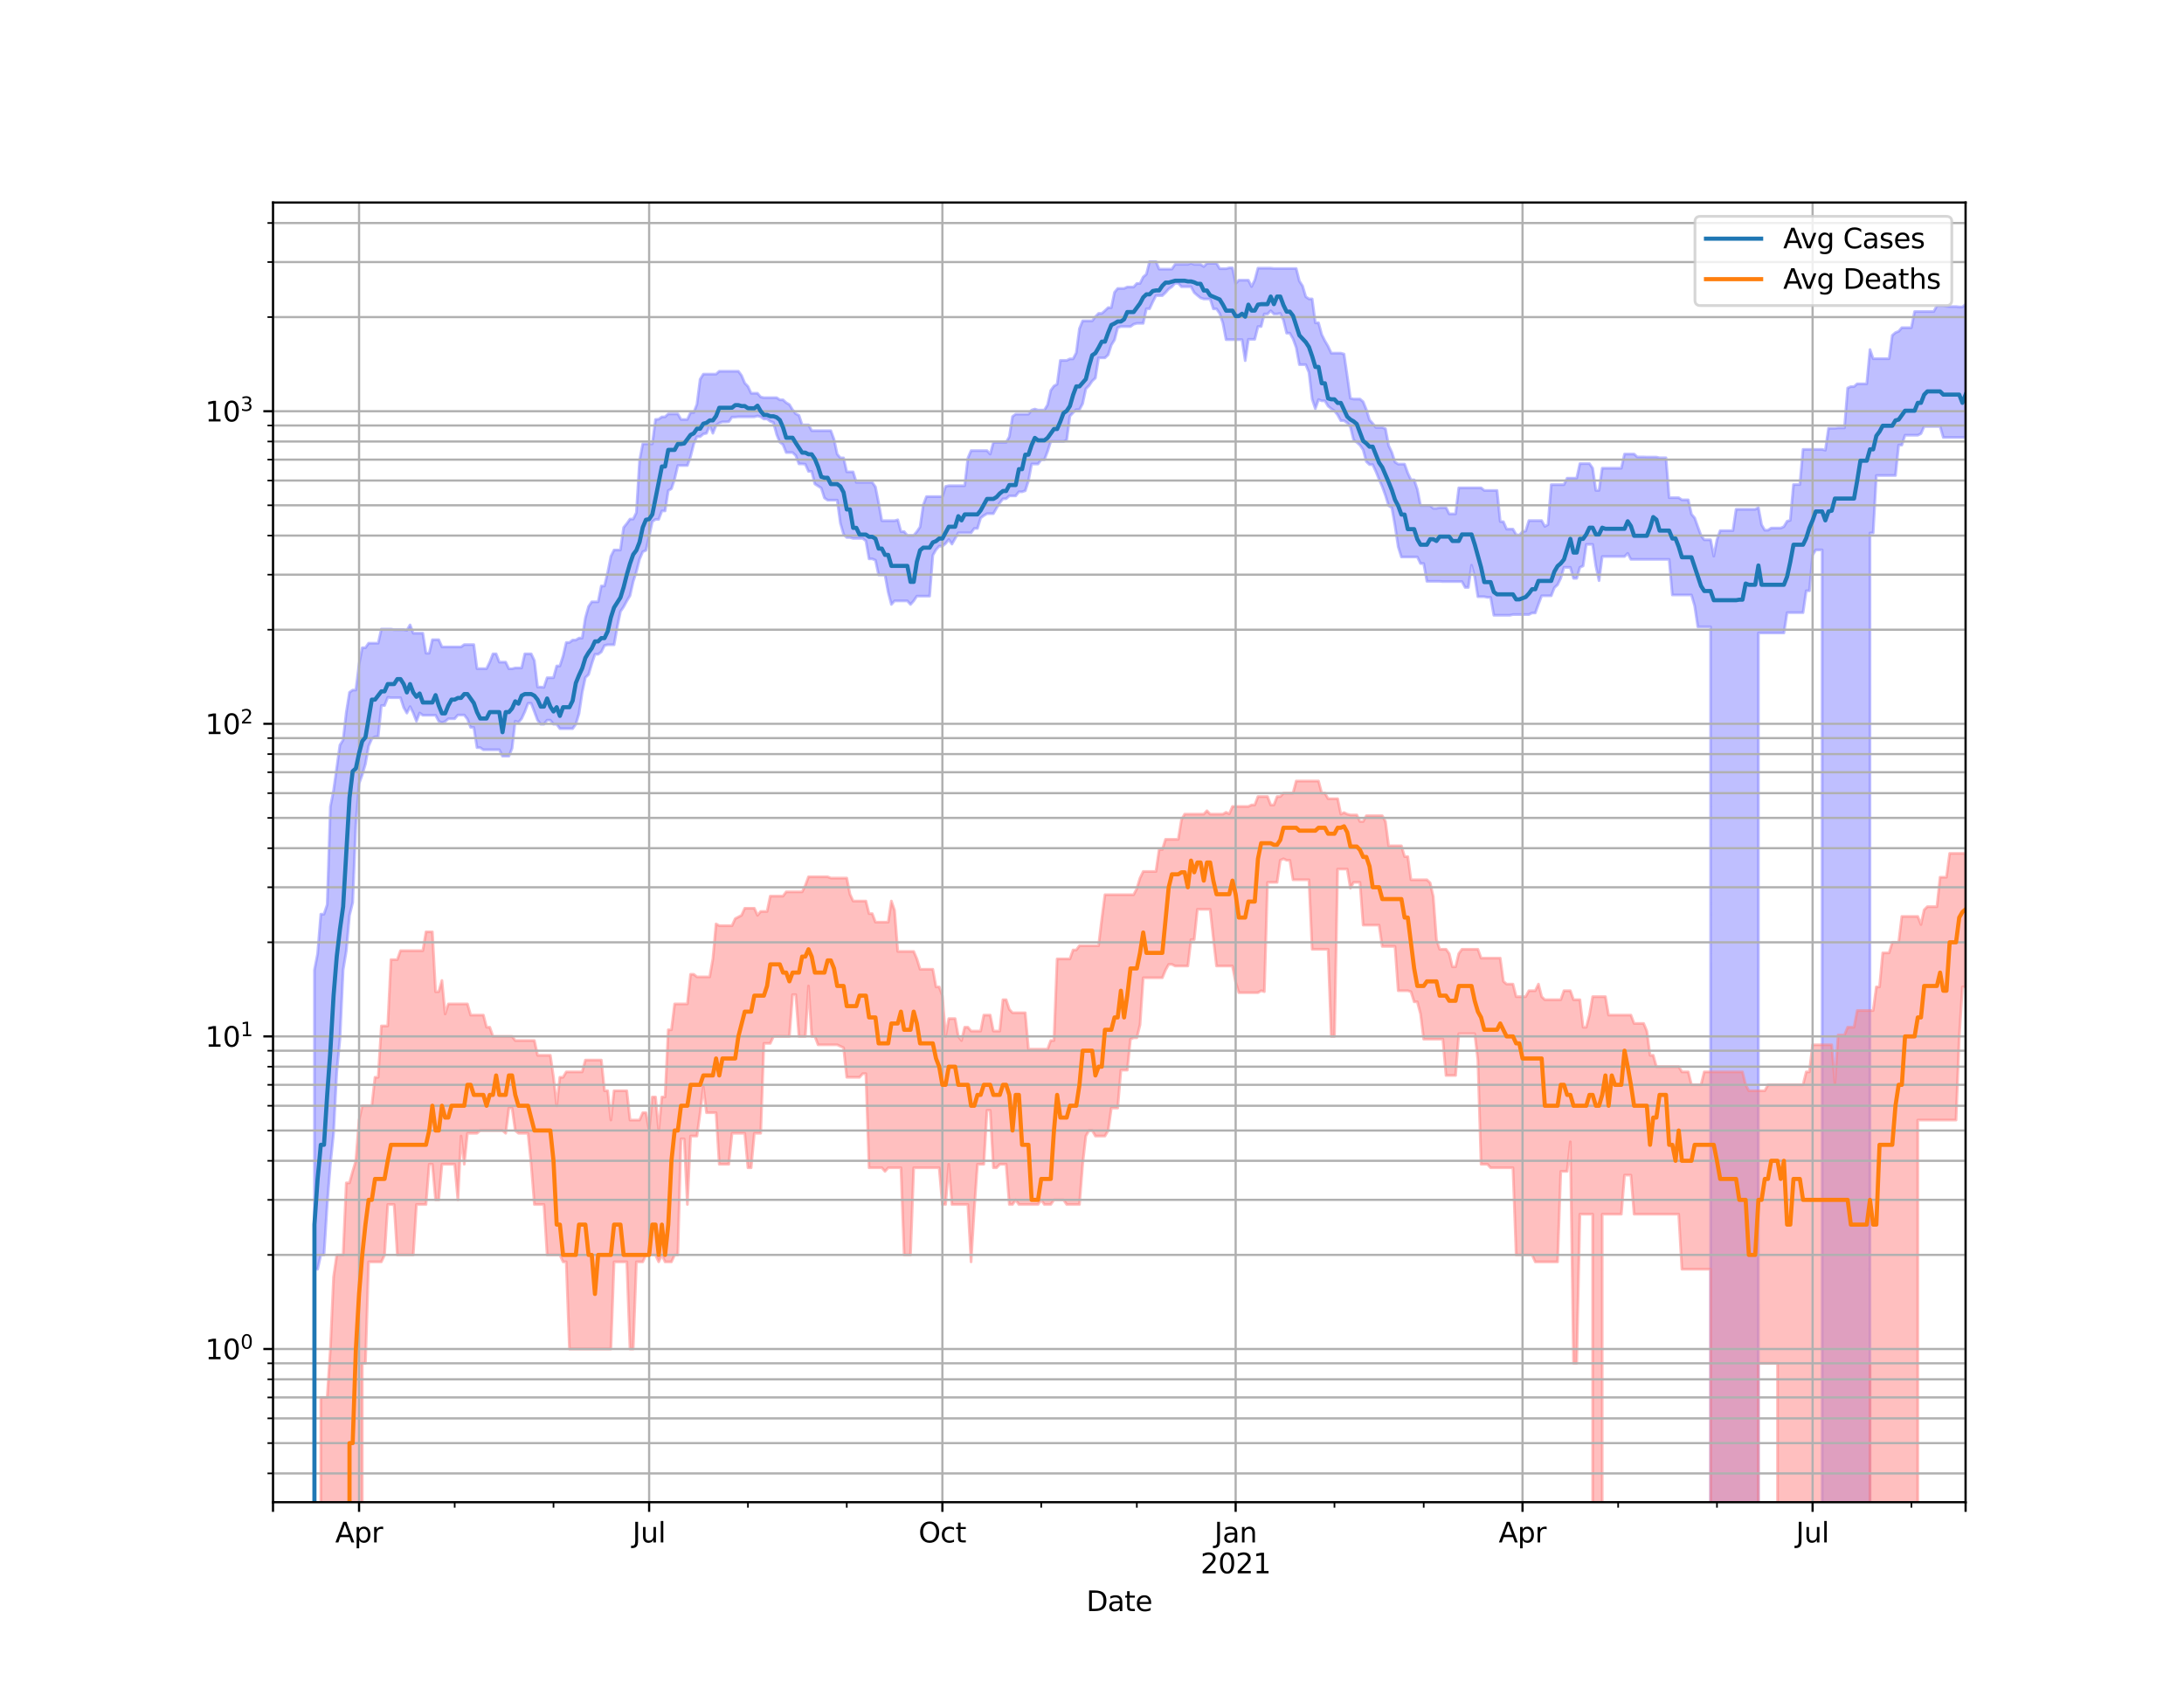 <?xml version="1.0" encoding="utf-8" standalone="no"?>
<!DOCTYPE svg PUBLIC "-//W3C//DTD SVG 1.1//EN"
  "http://www.w3.org/Graphics/SVG/1.1/DTD/svg11.dtd">
<svg height="612pt" version="1.1" viewBox="0 0 792 612" width="792pt" xmlns="http://www.w3.org/2000/svg" xmlns:xlink="http://www.w3.org/1999/xlink">
 <defs>
  <style type="text/css">*{stroke-linecap:butt;stroke-linejoin:round;}</style>
 </defs>
 <g id="figure_1">
  <g id="patch_1">
   <path d="M 0 612 
L 792 612 
L 792 0 
L 0 0 
z
" style="fill:#ffffff;"/>
  </g>
  <g id="axes_1">
   <g id="patch_2">
    <path d="M 99 544.68 
L 712.8 544.68 
L 712.8 73.44 
L 99 73.44 
z
" style="fill:#ffffff;"/>
   </g>
   <g id="PolyCollection_1">
    <path clip-path="url(#p68e2955192)" d="M 99 113835.438 
L 99 113835.438 
L 100.156 113835.438 
L 101.312 113835.438 
L 102.468 113835.438 
L 103.624 113835.438 
L 104.78 113835.438 
L 105.936 113835.438 
L 107.092 113835.438 
L 108.247 113835.438 
L 109.403 113835.438 
L 110.559 113835.438 
L 111.715 113835.438 
L 112.871 113835.438 
L 114.027 351.742 
L 115.183 345.777 
L 116.339 331.482 
L 117.495 331.482 
L 118.651 328.006 
L 119.807 292.506 
L 120.963 286.618 
L 122.119 278.413 
L 123.275 270.158 
L 124.431 268.294 
L 125.586 258.25 
L 126.742 251.031 
L 127.898 250.218 
L 129.054 250.218 
L 130.21 240.81 
L 131.366 234.871 
L 132.522 234.871 
L 133.678 233.213 
L 134.834 233.213 
L 135.99 233.213 
L 137.146 233.213 
L 138.302 228.105 
L 139.458 228.105 
L 140.614 228.105 
L 141.769 228.105 
L 142.925 228.326 
L 144.081 228.326 
L 145.237 228.326 
L 146.393 228.326 
L 147.549 228.548 
L 148.705 226.585 
L 149.861 229.598 
L 151.017 229.598 
L 152.173 229.598 
L 153.329 229.598 
L 154.485 236.85 
L 155.641 236.85 
L 156.797 231.951 
L 157.953 231.951 
L 159.108 231.951 
L 160.264 234.563 
L 161.42 234.563 
L 162.576 234.563 
L 163.732 234.563 
L 164.888 234.563 
L 166.044 234.563 
L 167.2 234.563 
L 168.356 233.732 
L 169.512 233.732 
L 170.668 233.732 
L 171.824 233.732 
L 172.98 242.455 
L 174.136 242.455 
L 175.292 242.455 
L 176.447 242.455 
L 177.603 240.086 
L 178.759 237.085 
L 179.915 237.085 
L 181.071 240.086 
L 182.227 240.086 
L 183.383 240.086 
L 184.539 242.487 
L 185.695 242.487 
L 186.851 242.193 
L 188.007 242.193 
L 189.163 242.193 
L 190.319 237.085 
L 191.475 237.085 
L 192.631 237.085 
L 193.786 239.526 
L 194.942 249.117 
L 196.098 249.117 
L 197.254 249.23 
L 198.41 245.743 
L 199.566 245.743 
L 200.722 245.743 
L 201.878 241.481 
L 203.034 241.481 
L 204.19 237.885 
L 205.346 232.969 
L 206.502 232.969 
L 207.658 232.084 
L 208.814 232.084 
L 209.969 231.372 
L 211.125 231.372 
L 212.281 224.061 
L 213.437 219.908 
L 214.593 218.216 
L 215.749 218.216 
L 216.905 218.216 
L 218.061 212.471 
L 219.217 212.471 
L 220.373 207.585 
L 221.529 201.701 
L 222.685 199.419 
L 223.841 199.419 
L 224.997 199.419 
L 226.153 191.256 
L 227.308 189.851 
L 228.464 188.222 
L 229.62 188.222 
L 230.776 185.881 
L 231.932 166.954 
L 233.088 160.948 
L 234.244 160.948 
L 235.4 160.948 
L 236.556 160.948 
L 237.712 152.094 
L 238.868 152 
L 240.024 151.161 
L 241.18 151.161 
L 242.336 150.08 
L 243.492 150.08 
L 244.647 150.08 
L 245.803 150.08 
L 246.959 152.089 
L 248.115 152.089 
L 249.271 152.089 
L 250.427 149.585 
L 251.583 149.585 
L 252.739 146.582 
L 253.895 137.521 
L 255.051 135.666 
L 256.207 135.666 
L 257.363 135.666 
L 258.519 135.666 
L 259.675 135.666 
L 260.831 134.609 
L 261.986 134.609 
L 263.142 134.609 
L 264.298 134.609 
L 265.454 134.609 
L 266.61 134.609 
L 267.766 134.609 
L 268.922 136.166 
L 270.078 138.918 
L 271.234 140.117 
L 272.39 142.603 
L 273.546 142.603 
L 274.702 142.603 
L 275.858 143.959 
L 277.014 144.199 
L 278.169 144.199 
L 279.325 144.199 
L 280.481 144.199 
L 281.637 144.199 
L 282.793 144.976 
L 283.949 144.976 
L 285.105 146.028 
L 286.261 146.694 
L 287.417 148.591 
L 288.573 150.025 
L 289.729 150.6 
L 290.885 154.069 
L 292.041 154.069 
L 293.197 154.069 
L 294.353 156.171 
L 295.508 156.171 
L 296.664 156.171 
L 297.82 156.171 
L 298.976 156.171 
L 300.132 156.171 
L 301.288 156.171 
L 302.444 159.316 
L 303.6 164.673 
L 304.756 166.029 
L 305.912 166.029 
L 307.068 171.1 
L 308.224 171.1 
L 309.38 171.1 
L 310.536 174.907 
L 311.692 174.907 
L 312.847 174.907 
L 314.003 174.907 
L 315.159 174.907 
L 316.315 174.907 
L 317.471 176.556 
L 318.627 182.43 
L 319.783 188.814 
L 320.939 188.814 
L 322.095 188.814 
L 323.251 188.814 
L 324.407 188.814 
L 325.563 188.484 
L 326.719 192.75 
L 327.875 192.75 
L 329.031 194.144 
L 330.186 194.144 
L 331.342 194.144 
L 332.498 192.75 
L 333.654 191.082 
L 334.81 183.123 
L 335.966 180.066 
L 337.122 180.066 
L 338.278 180.066 
L 339.434 180.066 
L 340.59 180.066 
L 341.746 180.066 
L 342.902 176.375 
L 344.058 176.119 
L 345.214 176.119 
L 346.369 176.119 
L 347.525 176.119 
L 348.681 176.119 
L 349.837 176.119 
L 350.993 166.113 
L 352.149 163.393 
L 353.305 163.393 
L 354.461 163.393 
L 355.617 163.393 
L 356.773 163.393 
L 357.929 163.393 
L 359.085 164.653 
L 360.241 160.387 
L 361.397 160.387 
L 362.553 160.387 
L 363.708 160.387 
L 364.864 160.387 
L 366.02 158.35 
L 367.176 151.023 
L 368.332 150.17 
L 369.488 150.17 
L 370.644 150.17 
L 371.8 150.17 
L 372.956 150.17 
L 374.112 148.698 
L 375.268 148.319 
L 376.424 148.698 
L 377.58 148.698 
L 378.736 148.698 
L 379.892 146.783 
L 381.047 141.587 
L 382.203 139.966 
L 383.359 139.332 
L 384.515 130.688 
L 385.671 130.688 
L 386.827 130.688 
L 387.983 130.132 
L 389.139 130.132 
L 390.295 127.922 
L 391.451 119.111 
L 392.607 116.347 
L 393.763 116.347 
L 394.919 116.347 
L 396.075 116.347 
L 397.231 114.847 
L 398.386 113.649 
L 399.542 113.649 
L 400.698 112.653 
L 401.854 111.555 
L 403.01 111.555 
L 404.166 105.986 
L 405.322 104.604 
L 406.478 104.604 
L 407.634 104.604 
L 408.79 104.074 
L 409.946 104.074 
L 411.102 104.074 
L 412.258 102.778 
L 413.414 102.778 
L 414.569 100.435 
L 415.725 99.431 
L 416.881 94.86 
L 418.037 94.86 
L 419.193 94.86 
L 420.349 97.578 
L 421.505 97.578 
L 422.661 97.578 
L 423.817 97.578 
L 424.973 97.578 
L 426.129 95.851 
L 427.285 95.851 
L 428.441 95.851 
L 429.597 95.851 
L 430.753 95.851 
L 431.908 95.442 
L 433.064 95.875 
L 434.22 95.875 
L 435.376 95.875 
L 436.532 96.662 
L 437.688 95.49 
L 438.844 95.49 
L 440 95.49 
L 441.156 95.49 
L 442.312 97.425 
L 443.468 97.425 
L 444.624 97.425 
L 445.78 97.131 
L 446.936 97.131 
L 448.092 102.801 
L 449.247 101.594 
L 450.403 101.594 
L 451.559 101.594 
L 452.715 101.594 
L 453.871 103.911 
L 455.027 101.594 
L 456.183 97.239 
L 457.339 97.239 
L 458.495 97.239 
L 459.651 97.239 
L 460.807 97.239 
L 461.963 97.373 
L 463.119 97.373 
L 464.275 97.373 
L 465.431 97.373 
L 466.586 97.373 
L 467.742 97.373 
L 468.898 97.373 
L 470.054 97.373 
L 471.21 101.931 
L 472.366 103.697 
L 473.522 107.595 
L 474.678 108.39 
L 475.834 108.39 
L 476.99 117.048 
L 478.146 117.048 
L 479.302 121.298 
L 480.458 123.615 
L 481.614 125.575 
L 482.769 128.06 
L 483.925 128.06 
L 485.081 128.06 
L 486.237 128.06 
L 487.393 128.379 
L 488.549 136.273 
L 489.705 144.418 
L 490.861 144.692 
L 492.017 144.692 
L 493.173 144.692 
L 494.329 145.669 
L 495.485 148.538 
L 496.641 152.277 
L 497.797 153.527 
L 498.953 155.003 
L 500.108 155.003 
L 501.264 155.003 
L 502.42 155.455 
L 503.576 161.597 
L 504.732 164.016 
L 505.888 167.574 
L 507.044 168.288 
L 508.2 168.288 
L 509.356 168.288 
L 510.512 171.517 
L 511.668 174.001 
L 512.824 174.001 
L 513.98 177.441 
L 515.136 183.31 
L 516.292 183.31 
L 517.447 183.31 
L 518.603 183.31 
L 519.759 184.326 
L 520.915 184.326 
L 522.071 184.055 
L 523.227 184.055 
L 524.383 184.055 
L 525.539 186.34 
L 526.695 186.34 
L 527.851 186.34 
L 529.007 176.892 
L 530.163 176.892 
L 531.319 176.892 
L 532.475 176.892 
L 533.631 176.892 
L 534.786 176.892 
L 535.942 176.892 
L 537.098 176.892 
L 538.254 177.836 
L 539.41 177.836 
L 540.566 177.836 
L 541.722 177.836 
L 542.878 177.836 
L 544.034 189.102 
L 545.19 189.179 
L 546.346 191.851 
L 547.502 191.851 
L 548.658 191.851 
L 549.814 193.862 
L 550.969 194.046 
L 552.125 192.774 
L 553.281 192.524 
L 554.437 188.77 
L 555.593 188.77 
L 556.749 188.77 
L 557.905 188.77 
L 559.061 188.77 
L 560.217 190.875 
L 561.373 190.235 
L 562.529 175.737 
L 563.685 175.737 
L 564.841 175.737 
L 565.997 175.737 
L 567.153 175.737 
L 568.308 173.384 
L 569.464 173.384 
L 570.62 173.384 
L 571.776 173.384 
L 572.932 168.107 
L 574.088 168.107 
L 575.244 168.107 
L 576.4 168.107 
L 577.556 169.764 
L 578.712 177.81 
L 579.868 177.81 
L 581.024 169.764 
L 582.18 169.764 
L 583.336 169.764 
L 584.492 169.764 
L 585.647 169.764 
L 586.803 169.764 
L 587.959 169.764 
L 589.115 164.64 
L 590.271 164.64 
L 591.427 164.64 
L 592.583 164.64 
L 593.739 165.704 
L 594.895 165.704 
L 596.051 165.704 
L 597.207 165.752 
L 598.363 165.752 
L 599.519 165.752 
L 600.675 165.752 
L 601.831 166.001 
L 602.986 166.001 
L 604.142 166.001 
L 605.298 180.464 
L 606.454 180.464 
L 607.61 180.464 
L 608.766 180.464 
L 609.922 181.253 
L 611.078 181.253 
L 612.234 181.253 
L 613.39 186.456 
L 614.546 187.799 
L 615.702 191.025 
L 616.858 194.181 
L 618.014 195.718 
L 619.169 195.718 
L 620.325 195.718 
L 621.481 201.658 
L 622.637 195.718 
L 623.793 192.417 
L 624.949 192.417 
L 626.105 192.417 
L 627.261 192.417 
L 628.417 192.417 
L 629.573 184.67 
L 630.729 184.67 
L 631.885 184.67 
L 633.041 184.67 
L 634.197 184.67 
L 635.353 184.67 
L 636.508 184.67 
L 637.664 184.065 
L 638.82 190.303 
L 639.976 192.251 
L 641.132 192.251 
L 642.288 191.477 
L 643.444 191.477 
L 644.6 191.477 
L 645.756 191.477 
L 646.912 190.956 
L 648.068 189.002 
L 649.224 188.66 
L 650.38 175.712 
L 651.536 175.712 
L 652.692 175.712 
L 653.847 162.948 
L 655.003 162.948 
L 656.159 162.948 
L 657.315 162.948 
L 658.471 162.948 
L 659.627 162.948 
L 660.783 162.948 
L 661.939 163.242 
L 663.095 155.298 
L 664.251 155.298 
L 665.407 155.298 
L 666.563 155.148 
L 667.719 155.148 
L 668.875 155.148 
L 670.031 140.699 
L 671.186 140.179 
L 672.342 140.179 
L 673.498 139.167 
L 674.654 139.167 
L 675.81 139.167 
L 676.966 139.167 
L 678.122 126.743 
L 679.278 130.059 
L 680.434 130.059 
L 681.59 130.059 
L 682.746 130.059 
L 683.902 130.059 
L 685.058 130.059 
L 686.214 121.606 
L 687.369 120.603 
L 688.525 120.15 
L 689.681 118.807 
L 690.837 118.807 
L 691.993 118.807 
L 693.149 118.807 
L 694.305 112.966 
L 695.461 112.966 
L 696.617 112.966 
L 697.773 112.966 
L 698.929 112.966 
L 700.085 112.966 
L 701.241 112.966 
L 702.397 110.846 
L 703.553 110.846 
L 704.708 110.846 
L 705.864 111.084 
L 707.02 111.159 
L 708.176 111.159 
L 709.332 111.159 
L 710.488 111.287 
L 711.644 111.287 
L 712.8 110.405 
L 712.8 158.606 
L 712.8 158.606 
L 711.644 158.606 
L 710.488 158.606 
L 709.332 158.606 
L 708.176 158.606 
L 707.02 158.606 
L 705.864 158.606 
L 704.708 158.606 
L 703.553 154.633 
L 702.397 154.633 
L 701.241 154.633 
L 700.085 154.633 
L 698.929 154.633 
L 697.773 154.633 
L 696.617 157.228 
L 695.461 157.806 
L 694.305 157.806 
L 693.149 157.806 
L 691.993 157.806 
L 690.837 157.806 
L 689.681 161.369 
L 688.525 161.369 
L 687.369 172.41 
L 686.214 172.41 
L 685.058 172.41 
L 683.902 172.41 
L 682.746 172.41 
L 681.59 172.41 
L 680.434 172.41 
L 679.278 193.267 
L 678.122 193.267 
L 676.966 113835.438 
L 675.81 113835.438 
L 674.654 113835.438 
L 673.498 113835.438 
L 672.342 113835.438 
L 671.186 113835.438 
L 670.031 113835.438 
L 668.875 113835.438 
L 667.719 113835.438 
L 666.563 113835.438 
L 665.407 113835.438 
L 664.251 113835.438 
L 663.095 113835.438 
L 661.939 113835.438 
L 660.783 199.392 
L 659.627 199.392 
L 658.471 199.392 
L 657.315 201.273 
L 656.159 214.214 
L 655.003 214.214 
L 653.847 222.136 
L 652.692 222.136 
L 651.536 222.136 
L 650.38 222.136 
L 649.224 222.136 
L 648.068 222.136 
L 646.912 229.497 
L 645.756 229.497 
L 644.6 229.497 
L 643.444 229.497 
L 642.288 229.497 
L 641.132 229.497 
L 639.976 229.497 
L 638.82 229.497 
L 637.664 229.497 
L 636.508 113835.438 
L 635.353 113835.438 
L 634.197 113835.438 
L 633.041 113835.438 
L 631.885 113835.438 
L 630.729 113835.438 
L 629.573 113835.438 
L 628.417 113835.438 
L 627.261 113835.438 
L 626.105 113835.438 
L 624.949 113835.438 
L 623.793 113835.438 
L 622.637 113835.438 
L 621.481 113835.438 
L 620.325 227.279 
L 619.169 227.279 
L 618.014 227.279 
L 616.858 227.279 
L 615.702 227.279 
L 614.546 219.66 
L 613.39 215.734 
L 612.234 215.734 
L 611.078 215.734 
L 609.922 215.734 
L 608.766 215.734 
L 607.61 215.734 
L 606.454 215.734 
L 605.298 202.832 
L 604.142 202.832 
L 602.986 202.832 
L 601.831 202.832 
L 600.675 202.832 
L 599.519 202.832 
L 598.363 202.832 
L 597.207 202.832 
L 596.051 202.832 
L 594.895 202.832 
L 593.739 202.832 
L 592.583 202.832 
L 591.427 202.832 
L 590.271 200.638 
L 589.115 201.788 
L 587.959 201.788 
L 586.803 201.788 
L 585.647 201.788 
L 584.492 201.788 
L 583.336 201.788 
L 582.18 201.788 
L 581.024 201.788 
L 579.868 210.53 
L 578.712 205.205 
L 577.556 197.396 
L 576.4 197.396 
L 575.244 197.396 
L 574.088 205.205 
L 572.932 205.731 
L 571.776 209.697 
L 570.62 209.697 
L 569.464 205.731 
L 568.308 205.731 
L 567.153 205.731 
L 565.997 209.613 
L 564.841 212.027 
L 563.685 213.082 
L 562.529 216.021 
L 561.373 216.021 
L 560.217 216.021 
L 559.061 216.021 
L 557.905 219.045 
L 556.749 222.245 
L 555.593 222.245 
L 554.437 222.835 
L 553.281 222.835 
L 552.125 222.835 
L 550.969 222.835 
L 549.814 222.835 
L 548.658 222.835 
L 547.502 223.1 
L 546.346 223.1 
L 545.19 223.1 
L 544.034 223.1 
L 542.878 223.1 
L 541.722 223.1 
L 540.566 216.599 
L 539.41 216.599 
L 538.254 216.367 
L 537.098 216.367 
L 535.942 216.367 
L 534.786 209.111 
L 533.631 204.944 
L 532.475 213.009 
L 531.319 213.009 
L 530.163 210.875 
L 529.007 210.875 
L 527.851 210.875 
L 526.695 210.875 
L 525.539 210.875 
L 524.383 210.875 
L 523.227 210.875 
L 522.071 210.788 
L 520.915 210.788 
L 519.759 210.788 
L 518.603 210.788 
L 517.447 210.788 
L 516.292 204.336 
L 515.136 204.336 
L 513.98 201.96 
L 512.824 201.96 
L 511.668 201.96 
L 510.512 201.96 
L 509.356 201.96 
L 508.2 201.96 
L 507.044 198.283 
L 505.888 190.6 
L 504.732 184.115 
L 503.576 183.339 
L 502.42 179.643 
L 501.264 176.47 
L 500.108 173.773 
L 498.953 170.962 
L 497.797 168.47 
L 496.641 168.47 
L 495.485 167.388 
L 494.329 163.118 
L 493.173 161.407 
L 492.017 160.369 
L 490.861 159.552 
L 489.705 154.782 
L 488.549 153.312 
L 487.393 152.546 
L 486.237 152.546 
L 485.081 150.453 
L 483.925 148.992 
L 482.769 148.198 
L 481.614 147.265 
L 480.458 145.339 
L 479.302 145.339 
L 478.146 144.89 
L 476.99 148.198 
L 475.834 144.728 
L 474.678 135.044 
L 473.522 132.218 
L 472.366 132.218 
L 471.21 132.218 
L 470.054 126.023 
L 468.898 122.858 
L 467.742 120.802 
L 466.586 120.802 
L 465.431 116.077 
L 464.275 113.62 
L 463.119 113.846 
L 461.963 113.846 
L 460.807 112.681 
L 459.651 113.846 
L 458.495 113.846 
L 457.339 118.409 
L 456.183 118.409 
L 455.027 123.038 
L 453.871 123.038 
L 452.715 123.038 
L 451.559 130.776 
L 450.403 123.154 
L 449.247 123.154 
L 448.092 123.154 
L 446.936 123.154 
L 445.78 123.154 
L 444.624 123.154 
L 443.468 117.177 
L 442.312 113.68 
L 441.156 111.993 
L 440 111.993 
L 438.844 108.403 
L 437.688 108.403 
L 436.532 108.403 
L 435.376 108.017 
L 434.22 107.1 
L 433.064 106.085 
L 431.908 103.96 
L 430.753 103.96 
L 429.597 103.96 
L 428.441 103.96 
L 427.285 102.728 
L 426.129 102.728 
L 424.973 103.96 
L 423.817 104.763 
L 422.661 106.087 
L 421.505 107.182 
L 420.349 107.182 
L 419.193 107.182 
L 418.037 109.452 
L 416.881 111.949 
L 415.725 111.949 
L 414.569 117.246 
L 413.414 117.246 
L 412.258 117.246 
L 411.102 117.564 
L 409.946 118.407 
L 408.79 118.407 
L 407.634 118.407 
L 406.478 118.407 
L 405.322 118.794 
L 404.166 123.23 
L 403.01 125.095 
L 401.854 128.658 
L 400.698 129.752 
L 399.542 129.752 
L 398.386 129.752 
L 397.231 137.083 
L 396.075 138.136 
L 394.919 139.827 
L 393.763 140.995 
L 392.607 146.358 
L 391.451 148.528 
L 390.295 148.528 
L 389.139 149.635 
L 387.983 150.885 
L 386.827 159.607 
L 385.671 160.06 
L 384.515 160.06 
L 383.359 160.06 
L 382.203 160.06 
L 381.047 160.06 
L 379.892 163.684 
L 378.736 166.693 
L 377.58 166.693 
L 376.424 168.244 
L 375.268 168.244 
L 374.112 168.244 
L 372.956 174.328 
L 371.8 177.933 
L 370.644 178.324 
L 369.488 178.324 
L 368.332 179.808 
L 367.176 179.808 
L 366.02 179.808 
L 364.864 180.838 
L 363.708 180.866 
L 362.553 182.333 
L 361.397 184.226 
L 360.241 186.236 
L 359.085 186.236 
L 357.929 186.236 
L 356.773 186.952 
L 355.617 187.82 
L 354.461 191.605 
L 353.305 191.605 
L 352.149 193.195 
L 350.993 193.195 
L 349.837 193.195 
L 348.681 193.195 
L 347.525 193.195 
L 346.369 195.263 
L 345.214 197.278 
L 344.058 195.603 
L 342.902 197.081 
L 341.746 198.043 
L 340.59 198.043 
L 339.434 199.324 
L 338.278 201.33 
L 337.122 216.155 
L 335.966 216.155 
L 334.81 216.155 
L 333.654 216.155 
L 332.498 216.155 
L 331.342 217.876 
L 330.186 219.167 
L 329.031 217.876 
L 327.875 217.876 
L 326.719 217.876 
L 325.563 217.876 
L 324.407 217.876 
L 323.251 219.167 
L 322.095 214.753 
L 320.939 208.482 
L 319.783 208.482 
L 318.627 208.482 
L 317.471 203.141 
L 316.315 202.642 
L 315.159 202.642 
L 314.003 196.125 
L 312.847 195.225 
L 311.692 195.225 
L 310.536 195.225 
L 309.38 195.225 
L 308.224 194.887 
L 307.068 194.887 
L 305.912 193.716 
L 304.756 189.704 
L 303.6 181.347 
L 302.444 181.347 
L 301.288 181.347 
L 300.132 181.347 
L 298.976 180.576 
L 297.82 176.979 
L 296.664 176.213 
L 295.508 175.484 
L 294.353 170.931 
L 293.197 170.931 
L 292.041 168.317 
L 290.885 168.208 
L 289.729 168.208 
L 288.573 165.176 
L 287.417 164.082 
L 286.261 164.082 
L 285.105 164.082 
L 283.949 161.218 
L 282.793 160.338 
L 281.637 157.513 
L 280.481 153.205 
L 279.325 152.789 
L 278.169 151.927 
L 277.014 151.937 
L 275.858 151.136 
L 274.702 150.829 
L 273.546 151.136 
L 272.39 151.136 
L 271.234 151.136 
L 270.078 151.136 
L 268.922 151.136 
L 267.766 151.136 
L 266.61 151.238 
L 265.454 151.238 
L 264.298 152.89 
L 263.142 152.975 
L 261.986 152.975 
L 260.831 153.377 
L 259.675 154.254 
L 258.519 157.095 
L 257.363 154.254 
L 256.207 157.095 
L 255.051 157.356 
L 253.895 158.332 
L 252.739 158.332 
L 251.583 160.973 
L 250.427 165.566 
L 249.271 168.785 
L 248.115 168.785 
L 246.959 168.785 
L 245.803 168.785 
L 244.647 173.691 
L 243.492 177.196 
L 242.336 177.889 
L 241.18 185.251 
L 240.024 185.251 
L 238.868 188.331 
L 237.712 188.331 
L 236.556 189.135 
L 235.4 194.465 
L 234.244 199.556 
L 233.088 200.053 
L 231.932 202.744 
L 230.776 207.28 
L 229.62 210.875 
L 228.464 215.963 
L 227.308 217.896 
L 226.153 220.033 
L 224.997 221.747 
L 223.841 227.303 
L 222.685 233.787 
L 221.529 233.787 
L 220.373 233.787 
L 219.217 234.035 
L 218.061 236.384 
L 216.905 237.232 
L 215.749 237.232 
L 214.593 240.715 
L 213.437 244.565 
L 212.281 245.673 
L 211.125 251.031 
L 209.969 258.75 
L 208.814 262.595 
L 207.658 264.201 
L 206.502 264.201 
L 205.346 264.201 
L 204.19 264.201 
L 203.034 264.201 
L 201.878 262.595 
L 200.722 262.595 
L 199.566 261.135 
L 198.41 261.135 
L 197.254 262.595 
L 196.098 262.595 
L 194.942 261.135 
L 193.786 258.069 
L 192.631 255.014 
L 191.475 255.014 
L 190.319 258.069 
L 189.163 260.563 
L 188.007 261.908 
L 186.851 261.472 
L 185.695 271.323 
L 184.539 274.175 
L 183.383 274.175 
L 182.227 274.175 
L 181.071 271.857 
L 179.915 271.857 
L 178.759 271.857 
L 177.603 271.857 
L 176.447 271.857 
L 175.292 271.857 
L 174.136 271.088 
L 172.98 271.088 
L 171.824 263.744 
L 170.668 263.744 
L 169.512 260.753 
L 168.356 259.254 
L 167.2 259.254 
L 166.044 259.254 
L 164.888 260.611 
L 163.732 260.611 
L 162.576 260.611 
L 161.42 261.617 
L 160.264 262.055 
L 159.108 261.52 
L 157.953 259.347 
L 156.797 259.347 
L 155.641 259.347 
L 154.485 259.347 
L 153.329 259.347 
L 152.173 258.522 
L 151.017 261.52 
L 149.861 258.522 
L 148.705 256.213 
L 147.549 258.567 
L 146.393 256.561 
L 145.237 252.982 
L 144.081 252.982 
L 142.925 252.982 
L 141.769 252.982 
L 140.614 252.86 
L 139.458 255.824 
L 138.302 255.824 
L 137.146 267.089 
L 135.99 267.143 
L 134.834 267.852 
L 133.678 270.505 
L 132.522 277.003 
L 131.366 280.927 
L 130.21 284.109 
L 129.054 298.886 
L 127.898 327.266 
L 126.742 331.884 
L 125.586 344.718 
L 124.431 351.742 
L 123.275 376.788 
L 122.119 388.659 
L 120.963 410.908 
L 119.807 422.144 
L 118.651 436.728 
L 117.495 455.019 
L 116.339 455.019 
L 115.183 460.205 
L 114.027 460.205 
L 112.871 113835.438 
L 111.715 113835.438 
L 110.559 113835.438 
L 109.403 113835.438 
L 108.247 113835.438 
L 107.092 113835.438 
L 105.936 113835.438 
L 104.78 113835.438 
L 103.624 113835.438 
L 102.468 113835.438 
L 101.312 113835.438 
L 100.156 113835.438 
L 99 113835.438 
z
" style="fill:#8080ff;fill-opacity:0.5;stroke:#8080ff;stroke-opacity:0.5;"/>
   </g>
   <g id="PolyCollection_2">
    <path clip-path="url(#p68e2955192)" d="M 99 113835.438 
L 99 113835.438 
L 100.156 113835.438 
L 101.312 113835.438 
L 102.468 113835.438 
L 103.624 113835.438 
L 104.78 113835.438 
L 105.936 113835.438 
L 107.092 113835.438 
L 108.247 113835.438 
L 109.403 113835.438 
L 110.559 113835.438 
L 111.715 113835.438 
L 112.871 113835.438 
L 114.027 113835.438 
L 115.183 113835.438 
L 116.339 506.697 
L 117.495 506.697 
L 118.651 506.697 
L 119.807 489.139 
L 120.963 463.019 
L 122.119 455.019 
L 123.275 455.019 
L 124.431 455.019 
L 125.586 428.898 
L 126.742 428.898 
L 127.898 424.736 
L 129.054 420.898 
L 130.21 406.125 
L 131.366 400.939 
L 132.522 400.939 
L 133.678 400.939 
L 134.834 400.939 
L 135.99 390.615 
L 137.146 390.615 
L 138.302 372.005 
L 139.458 372.005 
L 140.614 372.005 
L 141.769 347.965 
L 142.925 347.965 
L 144.081 347.965 
L 145.237 344.718 
L 146.393 344.718 
L 147.549 344.718 
L 148.705 344.718 
L 149.861 344.718 
L 151.017 344.718 
L 152.173 344.718 
L 153.329 344.718 
L 154.485 337.884 
L 155.641 337.884 
L 156.797 337.884 
L 157.953 359.583 
L 159.108 359.583 
L 160.264 355.507 
L 161.42 367.646 
L 162.576 364.027 
L 163.732 364.027 
L 164.888 364.027 
L 166.044 364.027 
L 167.2 364.027 
L 168.356 364.027 
L 169.512 364.027 
L 170.668 368.064 
L 171.824 368.064 
L 172.98 368.064 
L 174.136 368.064 
L 175.292 368.064 
L 176.447 372.463 
L 177.603 372.463 
L 178.759 375.793 
L 179.915 375.793 
L 181.071 375.793 
L 182.227 375.793 
L 183.383 375.793 
L 184.539 375.793 
L 185.695 375.793 
L 186.851 377.292 
L 188.007 377.292 
L 189.163 377.292 
L 190.319 377.292 
L 191.475 377.292 
L 192.631 377.292 
L 193.786 377.292 
L 194.942 382.648 
L 196.098 382.648 
L 197.254 382.648 
L 198.41 382.648 
L 199.566 382.648 
L 200.722 390.615 
L 201.878 400.939 
L 203.034 390.615 
L 204.19 390.615 
L 205.346 388.659 
L 206.502 388.659 
L 207.658 388.659 
L 208.814 388.659 
L 209.969 388.659 
L 211.125 388.659 
L 212.281 384.376 
L 213.437 384.376 
L 214.593 384.376 
L 215.749 384.376 
L 216.905 384.376 
L 218.061 384.376 
L 219.217 395.507 
L 220.373 395.507 
L 221.529 406.125 
L 222.685 395.507 
L 223.841 395.507 
L 224.997 395.507 
L 226.153 395.507 
L 227.308 395.507 
L 228.464 406.125 
L 229.62 406.125 
L 230.776 406.125 
L 231.932 406.125 
L 233.088 403.464 
L 234.244 403.464 
L 235.4 409.914 
L 236.556 397.762 
L 237.712 397.762 
L 238.868 409.914 
L 240.024 397.762 
L 241.18 397.762 
L 242.336 373.391 
L 243.492 373.391 
L 244.647 364.027 
L 245.803 364.027 
L 246.959 364.027 
L 248.115 364.027 
L 249.271 364.027 
L 250.427 353.276 
L 251.583 353.276 
L 252.739 354.22 
L 253.895 354.22 
L 255.051 354.22 
L 256.207 354.22 
L 257.363 354.22 
L 258.519 347.686 
L 259.675 335.007 
L 260.831 335.656 
L 261.986 335.656 
L 263.142 335.656 
L 264.298 335.656 
L 265.454 335.656 
L 266.61 333.109 
L 267.766 332.493 
L 268.922 331.884 
L 270.078 329.329 
L 271.234 329.329 
L 272.39 329.329 
L 273.546 329.329 
L 274.702 331.884 
L 275.858 330.492 
L 277.014 330.492 
L 278.169 330.492 
L 279.325 324.934 
L 280.481 324.934 
L 281.637 324.934 
L 282.793 324.934 
L 283.949 324.934 
L 285.105 323.382 
L 286.261 323.382 
L 287.417 323.382 
L 288.573 323.382 
L 289.729 323.382 
L 290.885 323.382 
L 292.041 321.061 
L 293.197 317.925 
L 294.353 317.925 
L 295.508 317.925 
L 296.664 317.925 
L 297.82 317.925 
L 298.976 317.925 
L 300.132 317.925 
L 301.288 318.383 
L 302.444 318.383 
L 303.6 318.383 
L 304.756 318.383 
L 305.912 318.383 
L 307.068 318.383 
L 308.224 324.238 
L 309.38 326.718 
L 310.536 326.718 
L 311.692 326.718 
L 312.847 326.718 
L 314.003 326.718 
L 315.159 331.282 
L 316.315 331.282 
L 317.471 334.366 
L 318.627 334.366 
L 319.783 334.366 
L 320.939 334.366 
L 322.095 334.366 
L 323.251 326.718 
L 324.407 330.101 
L 325.563 344.981 
L 326.719 344.981 
L 327.875 344.981 
L 329.031 344.981 
L 330.186 344.981 
L 331.342 344.981 
L 332.498 347.686 
L 333.654 351.441 
L 334.81 351.441 
L 335.966 351.441 
L 337.122 351.441 
L 338.278 351.441 
L 339.434 357.843 
L 340.59 357.843 
L 341.746 361.02 
L 342.902 375.793 
L 344.058 369.343 
L 345.214 369.343 
L 346.369 369.343 
L 347.525 375.793 
L 348.681 377.292 
L 349.837 372.463 
L 350.993 372.463 
L 352.149 373.862 
L 353.305 373.862 
L 354.461 373.862 
L 355.617 373.862 
L 356.773 368.064 
L 357.929 368.064 
L 359.085 368.064 
L 360.241 373.862 
L 361.397 373.862 
L 362.553 373.862 
L 363.708 362.501 
L 364.864 362.501 
L 366.02 366.004 
L 367.176 367.23 
L 368.332 367.23 
L 369.488 367.23 
L 370.644 367.23 
L 371.8 367.23 
L 372.956 380.436 
L 374.112 380.436 
L 375.268 380.436 
L 376.424 380.436 
L 377.58 380.436 
L 378.736 380.436 
L 379.892 380.436 
L 381.047 377.292 
L 382.203 377.292 
L 383.359 347.686 
L 384.515 347.686 
L 385.671 347.686 
L 386.827 347.686 
L 387.983 347.686 
L 389.139 344.457 
L 390.295 344.457 
L 391.451 342.919 
L 392.607 342.919 
L 393.763 342.919 
L 394.919 342.919 
L 396.075 342.919 
L 397.231 342.919 
L 398.386 342.919 
L 399.542 333.317 
L 400.698 324.411 
L 401.854 324.411 
L 403.01 324.411 
L 404.166 324.411 
L 405.322 324.411 
L 406.478 324.411 
L 407.634 324.411 
L 408.79 324.411 
L 409.946 324.411 
L 411.102 324.411 
L 412.258 322.208 
L 413.414 318.383 
L 414.569 315.988 
L 415.725 315.988 
L 416.881 315.988 
L 418.037 315.988 
L 419.193 315.988 
L 420.349 308.047 
L 421.505 308.047 
L 422.661 304.336 
L 423.817 304.336 
L 424.973 304.336 
L 426.129 304.336 
L 427.285 304.336 
L 428.441 297.261 
L 429.597 295.208 
L 430.753 295.208 
L 431.908 295.208 
L 433.064 295.208 
L 434.22 295.208 
L 435.376 295.208 
L 436.532 295.208 
L 437.688 293.979 
L 438.844 295.208 
L 440 295.208 
L 441.156 295.208 
L 442.312 295.208 
L 443.468 295.208 
L 444.624 294.542 
L 445.78 295.112 
L 446.936 292.416 
L 448.092 292.416 
L 449.247 292.416 
L 450.403 292.416 
L 451.559 292.416 
L 452.715 292.416 
L 453.871 291.876 
L 455.027 291.876 
L 456.183 288.839 
L 457.339 288.839 
L 458.495 288.839 
L 459.651 288.839 
L 460.807 291.876 
L 461.963 291.876 
L 463.119 288.839 
L 464.275 288.839 
L 465.431 287.593 
L 466.586 287.593 
L 467.742 287.593 
L 468.898 287.593 
L 470.054 283.2 
L 471.21 283.2 
L 472.366 283.2 
L 473.522 283.2 
L 474.678 283.2 
L 475.834 283.2 
L 476.99 283.2 
L 478.146 283.2 
L 479.302 287.593 
L 480.458 287.593 
L 481.614 289.602 
L 482.769 289.602 
L 483.925 289.602 
L 485.081 289.602 
L 486.237 295.208 
L 487.393 294.637 
L 488.549 295.208 
L 489.705 295.496 
L 490.861 295.496 
L 492.017 295.496 
L 493.173 297.864 
L 494.329 297.864 
L 495.485 295.786 
L 496.641 295.786 
L 497.797 295.786 
L 498.953 295.786 
L 500.108 295.786 
L 501.264 295.786 
L 502.42 297.864 
L 503.576 306.698 
L 504.732 306.698 
L 505.888 306.698 
L 507.044 306.698 
L 508.2 306.698 
L 509.356 310.598 
L 510.512 310.598 
L 511.668 319 
L 512.824 319 
L 513.98 319 
L 515.136 319 
L 516.292 319 
L 517.447 319 
L 518.603 320.099 
L 519.759 325.109 
L 520.915 340.698 
L 522.071 344.197 
L 523.227 344.197 
L 524.383 344.197 
L 525.539 345.777 
L 526.695 350.549 
L 527.851 350.549 
L 529.007 345.777 
L 530.163 344.197 
L 531.319 344.197 
L 532.475 344.197 
L 533.631 344.197 
L 534.786 344.197 
L 535.942 344.197 
L 537.098 347.409 
L 538.254 347.409 
L 539.41 347.409 
L 540.566 347.409 
L 541.722 347.409 
L 542.878 347.409 
L 544.034 347.409 
L 545.19 355.834 
L 546.346 356.828 
L 547.502 356.828 
L 548.658 356.828 
L 549.814 361.386 
L 550.969 361.386 
L 552.125 361.386 
L 553.281 361.386 
L 554.437 359.23 
L 555.593 359.23 
L 556.749 359.23 
L 557.905 356.828 
L 559.061 361.386 
L 560.217 362.501 
L 561.373 362.501 
L 562.529 362.501 
L 563.685 362.501 
L 564.841 362.501 
L 565.997 362.501 
L 567.153 359.23 
L 568.308 359.23 
L 569.464 359.23 
L 570.62 362.501 
L 571.776 362.501 
L 572.932 362.501 
L 574.088 372.463 
L 575.244 372.463 
L 576.4 368.064 
L 577.556 361.386 
L 578.712 361.386 
L 579.868 361.386 
L 581.024 361.386 
L 582.18 361.386 
L 583.336 368.064 
L 584.492 368.064 
L 585.647 368.064 
L 586.803 368.064 
L 587.959 368.064 
L 589.115 368.064 
L 590.271 368.064 
L 591.427 368.064 
L 592.583 371.101 
L 593.739 371.101 
L 594.895 371.101 
L 596.051 371.101 
L 597.207 373.862 
L 598.363 382.648 
L 599.519 382.648 
L 600.675 386.777 
L 601.831 386.777 
L 602.986 386.777 
L 604.142 386.777 
L 605.298 386.777 
L 606.454 386.777 
L 607.61 386.777 
L 608.766 386.777 
L 609.922 388.659 
L 611.078 388.659 
L 612.234 388.659 
L 613.39 393.351 
L 614.546 393.351 
L 615.702 393.351 
L 616.858 393.351 
L 618.014 388.659 
L 619.169 388.659 
L 620.325 388.659 
L 621.481 388.659 
L 622.637 388.659 
L 623.793 388.659 
L 624.949 388.659 
L 626.105 388.659 
L 627.261 388.659 
L 628.417 388.659 
L 629.573 388.659 
L 630.729 388.659 
L 631.885 388.659 
L 633.041 393.351 
L 634.197 395.507 
L 635.353 395.507 
L 636.508 395.507 
L 637.664 395.507 
L 638.82 395.507 
L 639.976 395.507 
L 641.132 393.351 
L 642.288 393.351 
L 643.444 393.351 
L 644.6 393.351 
L 645.756 393.351 
L 646.912 393.351 
L 648.068 393.351 
L 649.224 393.351 
L 650.38 393.351 
L 651.536 393.351 
L 652.692 393.351 
L 653.847 393.351 
L 655.003 388.659 
L 656.159 388.659 
L 657.315 378.839 
L 658.471 378.839 
L 659.627 378.839 
L 660.783 378.839 
L 661.939 378.839 
L 663.095 378.839 
L 664.251 378.839 
L 665.407 392.652 
L 666.563 375.303 
L 667.719 375.303 
L 668.875 375.303 
L 670.031 372.463 
L 671.186 372.463 
L 672.342 372.463 
L 673.498 366.41 
L 674.654 366.41 
L 675.81 366.41 
L 676.966 366.41 
L 678.122 366.41 
L 679.278 366.41 
L 680.434 357.843 
L 681.59 357.843 
L 682.746 345.51 
L 683.902 345.51 
L 685.058 345.51 
L 686.214 341.672 
L 687.369 341.672 
L 688.525 341.672 
L 689.681 332.289 
L 690.837 332.289 
L 691.993 332.289 
L 693.149 332.289 
L 694.305 332.289 
L 695.461 332.289 
L 696.617 335.222 
L 697.773 329.907 
L 698.929 328.757 
L 700.085 328.757 
L 701.241 328.757 
L 702.397 328.757 
L 703.553 318.077 
L 704.708 318.077 
L 705.864 318.077 
L 707.02 309.433 
L 708.176 309.433 
L 709.332 309.433 
L 710.488 309.433 
L 711.644 309.433 
L 712.8 309.433 
L 712.8 357.843 
L 712.8 357.843 
L 711.644 357.843 
L 710.488 376.288 
L 709.332 406.125 
L 708.176 406.125 
L 707.02 406.125 
L 705.864 406.125 
L 704.708 406.125 
L 703.553 406.125 
L 702.397 406.125 
L 701.241 406.125 
L 700.085 406.125 
L 698.929 406.125 
L 697.773 406.125 
L 696.617 406.125 
L 695.461 406.125 
L 694.305 113835.438 
L 693.149 113835.438 
L 691.993 113835.438 
L 690.837 113835.438 
L 689.681 113835.438 
L 688.525 113835.438 
L 687.369 113835.438 
L 686.214 113835.438 
L 685.058 113835.438 
L 683.902 113835.438 
L 682.746 113835.438 
L 681.59 113835.438 
L 680.434 113835.438 
L 679.278 113835.438 
L 678.122 494.326 
L 676.966 113835.438 
L 675.81 113835.438 
L 674.654 113835.438 
L 673.498 113835.438 
L 672.342 113835.438 
L 671.186 113835.438 
L 670.031 113835.438 
L 668.875 113835.438 
L 667.719 113835.438 
L 666.563 113835.438 
L 665.407 113835.438 
L 664.251 113835.438 
L 663.095 113835.438 
L 661.939 113835.438 
L 660.783 113835.438 
L 659.627 113835.438 
L 658.471 113835.438 
L 657.315 113835.438 
L 656.159 113835.438 
L 655.003 113835.438 
L 653.847 113835.438 
L 652.692 113835.438 
L 651.536 113835.438 
L 650.38 113835.438 
L 649.224 113835.438 
L 648.068 113835.438 
L 646.912 113835.438 
L 645.756 113835.438 
L 644.6 494.326 
L 643.444 494.326 
L 642.288 494.326 
L 641.132 494.326 
L 639.976 494.326 
L 638.82 494.326 
L 637.664 494.326 
L 636.508 113835.438 
L 635.353 113835.438 
L 634.197 113835.438 
L 633.041 113835.438 
L 631.885 113835.438 
L 630.729 113835.438 
L 629.573 113835.438 
L 628.417 113835.438 
L 627.261 113835.438 
L 626.105 113835.438 
L 624.949 113835.438 
L 623.793 113835.438 
L 622.637 113835.438 
L 621.481 113835.438 
L 620.325 460.205 
L 619.169 460.205 
L 618.014 460.205 
L 616.858 460.205 
L 615.702 460.205 
L 614.546 460.205 
L 613.39 460.205 
L 612.234 460.205 
L 611.078 460.205 
L 609.922 460.205 
L 608.766 440.246 
L 607.61 440.246 
L 606.454 440.246 
L 605.298 440.246 
L 604.142 440.246 
L 602.986 440.246 
L 601.831 440.246 
L 600.675 440.246 
L 599.519 440.246 
L 598.363 440.246 
L 597.207 440.246 
L 596.051 440.246 
L 594.895 440.246 
L 593.739 440.246 
L 592.583 440.246 
L 591.427 426.085 
L 590.271 426.085 
L 589.115 426.085 
L 587.959 440.246 
L 586.803 440.246 
L 585.647 440.246 
L 584.492 440.246 
L 583.336 440.246 
L 582.18 440.246 
L 581.024 440.246 
L 579.868 113835.438 
L 578.712 113835.438 
L 577.556 440.246 
L 576.4 440.246 
L 575.244 440.246 
L 574.088 440.246 
L 572.932 440.246 
L 571.776 494.326 
L 570.62 494.326 
L 569.464 414.018 
L 568.308 424.736 
L 567.153 424.736 
L 565.997 424.736 
L 564.841 457.544 
L 563.685 457.544 
L 562.529 457.544 
L 561.373 457.544 
L 560.217 457.544 
L 559.061 457.544 
L 557.905 457.544 
L 556.749 457.544 
L 555.593 455.019 
L 554.437 455.019 
L 553.281 455.019 
L 552.125 455.019 
L 550.969 455.019 
L 549.814 455.019 
L 548.658 423.423 
L 547.502 423.423 
L 546.346 423.423 
L 545.19 423.423 
L 544.034 423.423 
L 542.878 423.423 
L 541.722 423.423 
L 540.566 423.423 
L 539.41 422.144 
L 538.254 422.144 
L 537.098 422.144 
L 535.942 384.376 
L 534.786 374.818 
L 533.631 374.818 
L 532.475 374.818 
L 531.319 374.818 
L 530.163 374.818 
L 529.007 374.818 
L 527.851 389.954 
L 526.695 389.954 
L 525.539 389.954 
L 524.383 389.954 
L 523.227 376.788 
L 522.071 376.788 
L 520.915 376.788 
L 519.759 376.788 
L 518.603 376.788 
L 517.447 376.788 
L 516.292 376.788 
L 515.136 367.646 
L 513.98 363.258 
L 512.824 363.258 
L 511.668 359.583 
L 510.512 359.23 
L 509.356 359.23 
L 508.2 359.23 
L 507.044 359.23 
L 505.888 343.172 
L 504.732 343.172 
L 503.576 343.172 
L 502.42 343.172 
L 501.264 343.172 
L 500.108 335.439 
L 498.953 335.439 
L 497.797 335.439 
L 496.641 335.439 
L 495.485 335.439 
L 494.329 335.439 
L 493.173 319.94 
L 492.017 319.94 
L 490.861 319.94 
L 489.705 322.042 
L 488.549 315.119 
L 487.393 315.119 
L 486.237 315.119 
L 485.081 315.119 
L 483.925 375.793 
L 482.769 375.793 
L 481.614 344.197 
L 480.458 344.197 
L 479.302 344.197 
L 478.146 344.197 
L 476.99 344.197 
L 475.834 344.197 
L 474.678 319 
L 473.522 319 
L 472.366 319 
L 471.21 319 
L 470.054 319 
L 468.898 319 
L 467.742 311.925 
L 466.586 311.925 
L 465.431 311.39 
L 464.275 311.925 
L 463.119 319.94 
L 461.963 319.94 
L 460.807 319.94 
L 459.651 319.94 
L 458.495 359.583 
L 457.339 359.23 
L 456.183 359.938 
L 455.027 359.938 
L 453.871 359.938 
L 452.715 359.938 
L 451.559 359.938 
L 450.403 359.938 
L 449.247 359.938 
L 448.092 356.163 
L 446.936 350.255 
L 445.78 350.255 
L 444.624 350.255 
L 443.468 350.255 
L 442.312 350.255 
L 441.156 350.255 
L 440 340.217 
L 438.844 329.713 
L 437.688 329.713 
L 436.532 329.713 
L 435.376 329.713 
L 434.22 329.713 
L 433.064 340.698 
L 431.908 340.698 
L 430.753 350.255 
L 429.597 350.255 
L 428.441 350.255 
L 427.285 350.255 
L 426.129 350.255 
L 424.973 349.673 
L 423.817 349.673 
L 422.661 351.742 
L 421.505 354.538 
L 420.349 354.538 
L 419.193 354.538 
L 418.037 354.538 
L 416.881 354.538 
L 415.725 354.538 
L 414.569 354.538 
L 413.414 371.551 
L 412.258 376.288 
L 411.102 376.288 
L 409.946 376.788 
L 408.79 388.024 
L 407.634 388.024 
L 406.478 388.024 
L 405.322 401.766 
L 404.166 401.766 
L 403.01 401.766 
L 401.854 409.914 
L 400.698 411.923 
L 399.542 411.923 
L 398.386 411.923 
L 397.231 411.923 
L 396.075 409.914 
L 394.919 409.914 
L 393.763 411.923 
L 392.607 422.144 
L 391.451 436.728 
L 390.295 436.728 
L 389.139 436.728 
L 387.983 436.728 
L 386.827 436.728 
L 385.671 435.059 
L 384.515 435.059 
L 383.359 435.059 
L 382.203 435.059 
L 381.047 436.728 
L 379.892 436.728 
L 378.736 436.728 
L 377.58 435.059 
L 376.424 436.728 
L 375.268 436.728 
L 374.112 436.728 
L 372.956 436.728 
L 371.8 436.728 
L 370.644 436.728 
L 369.488 436.728 
L 368.332 435.059 
L 367.176 436.728 
L 366.02 436.728 
L 364.864 422.144 
L 363.708 422.144 
L 362.553 422.144 
L 361.397 423.423 
L 360.241 423.423 
L 359.085 402.608 
L 357.929 402.608 
L 356.773 422.144 
L 355.617 422.144 
L 354.461 422.144 
L 353.305 438.456 
L 352.149 457.544 
L 350.993 436.728 
L 349.837 436.728 
L 348.681 436.728 
L 347.525 436.728 
L 346.369 436.728 
L 345.214 436.728 
L 344.058 422.144 
L 342.902 436.728 
L 341.746 436.728 
L 340.59 423.423 
L 339.434 423.423 
L 338.278 423.423 
L 337.122 423.423 
L 335.966 423.423 
L 334.81 423.423 
L 333.654 423.423 
L 332.498 423.423 
L 331.342 423.423 
L 330.186 455.019 
L 329.031 455.019 
L 327.875 455.019 
L 326.719 423.423 
L 325.563 423.423 
L 324.407 423.423 
L 323.251 423.423 
L 322.095 423.423 
L 320.939 424.736 
L 319.783 423.423 
L 318.627 423.423 
L 317.471 423.423 
L 316.315 423.423 
L 315.159 423.423 
L 314.003 389.302 
L 312.847 389.302 
L 311.692 390.615 
L 310.536 390.615 
L 309.38 390.615 
L 308.224 390.615 
L 307.068 390.615 
L 305.912 379.898 
L 304.756 379.365 
L 303.6 378.839 
L 302.444 378.839 
L 301.288 378.839 
L 300.132 378.839 
L 298.976 378.839 
L 297.82 378.839 
L 296.664 378.839 
L 295.508 375.793 
L 294.353 375.793 
L 293.197 357.503 
L 292.041 375.793 
L 290.885 375.793 
L 289.729 375.793 
L 288.573 360.657 
L 287.417 360.657 
L 286.261 375.793 
L 285.105 375.793 
L 283.949 375.793 
L 282.793 375.793 
L 281.637 375.793 
L 280.481 375.793 
L 279.325 378.318 
L 278.169 378.318 
L 277.014 378.318 
L 275.858 410.908 
L 274.702 410.908 
L 273.546 410.908 
L 272.39 423.423 
L 271.234 423.423 
L 270.078 410.908 
L 268.922 410.908 
L 267.766 410.908 
L 266.61 410.908 
L 265.454 410.908 
L 264.298 422.144 
L 263.142 422.144 
L 261.986 422.144 
L 260.831 422.144 
L 259.675 403.464 
L 258.519 403.464 
L 257.363 403.464 
L 256.207 403.464 
L 255.051 394.059 
L 253.895 403.464 
L 252.739 411.923 
L 251.583 411.923 
L 250.427 411.923 
L 249.271 436.728 
L 248.115 412.96 
L 246.959 412.96 
L 245.803 455.019 
L 244.647 455.019 
L 243.492 457.544 
L 242.336 457.544 
L 241.18 457.544 
L 240.024 455.019 
L 238.868 457.544 
L 237.712 455.019 
L 236.556 455.019 
L 235.4 455.019 
L 234.244 455.019 
L 233.088 457.544 
L 231.932 457.544 
L 230.776 457.544 
L 229.62 489.139 
L 228.464 489.139 
L 227.308 457.544 
L 226.153 457.544 
L 224.997 457.544 
L 223.841 457.544 
L 222.685 457.544 
L 221.529 489.139 
L 220.373 489.139 
L 219.217 489.139 
L 218.061 489.139 
L 216.905 489.139 
L 215.749 489.139 
L 214.593 489.139 
L 213.437 489.139 
L 212.281 489.139 
L 211.125 489.139 
L 209.969 489.139 
L 208.814 489.139 
L 207.658 489.139 
L 206.502 489.139 
L 205.346 457.544 
L 204.19 457.544 
L 203.034 455.019 
L 201.878 455.019 
L 200.722 455.019 
L 199.566 455.019 
L 198.41 455.019 
L 197.254 436.728 
L 196.098 436.728 
L 194.942 436.728 
L 193.786 436.728 
L 192.631 422.144 
L 191.475 410.908 
L 190.319 410.908 
L 189.163 410.908 
L 188.007 410.908 
L 186.851 409.914 
L 185.695 401.766 
L 184.539 401.766 
L 183.383 410.908 
L 182.227 409.914 
L 181.071 409.914 
L 179.915 409.914 
L 178.759 409.914 
L 177.603 409.914 
L 176.447 409.914 
L 175.292 409.914 
L 174.136 409.914 
L 172.98 410.908 
L 171.824 410.908 
L 170.668 410.908 
L 169.512 410.908 
L 168.356 422.144 
L 167.2 411.923 
L 166.044 435.059 
L 164.888 422.144 
L 163.732 422.144 
L 162.576 422.144 
L 161.42 422.144 
L 160.264 422.144 
L 159.108 435.059 
L 157.953 435.059 
L 156.797 422.144 
L 155.641 422.144 
L 154.485 436.728 
L 153.329 436.728 
L 152.173 436.728 
L 151.017 436.728 
L 149.861 455.019 
L 148.705 455.019 
L 147.549 455.019 
L 146.393 455.019 
L 145.237 455.019 
L 144.081 455.019 
L 142.925 436.728 
L 141.769 436.728 
L 140.614 436.728 
L 139.458 455.019 
L 138.302 457.544 
L 137.146 457.544 
L 135.99 457.544 
L 134.834 457.544 
L 133.678 457.544 
L 132.522 494.326 
L 131.366 494.326 
L 130.21 113835.438 
L 129.054 113835.438 
L 127.898 113835.438 
L 126.742 113835.438 
L 125.586 113835.438 
L 124.431 113835.438 
L 123.275 113835.438 
L 122.119 113835.438 
L 120.963 113835.438 
L 119.807 113835.438 
L 118.651 113835.438 
L 117.495 113835.438 
L 116.339 113835.438 
L 115.183 113835.438 
L 114.027 113835.438 
L 112.871 113835.438 
L 111.715 113835.438 
L 110.559 113835.438 
L 109.403 113835.438 
L 108.247 113835.438 
L 107.092 113835.438 
L 105.936 113835.438 
L 104.78 113835.438 
L 103.624 113835.438 
L 102.468 113835.438 
L 101.312 113835.438 
L 100.156 113835.438 
L 99 113835.438 
z
" style="fill:#ff8080;fill-opacity:0.5;stroke:#ff8080;stroke-opacity:0.5;"/>
   </g>
   <g id="matplotlib.axis_1">
    <g id="xtick_1">
     <g id="line2d_1">
      <path clip-path="url(#p68e2955192)" d="M 99 544.68 
L 99 73.44 
" style="fill:none;stroke:#b0b0b0;stroke-linecap:square;stroke-width:0.8;"/>
     </g>
     <g id="line2d_2">
      <defs>
       <path d="M 0 0 
L 0 3.5 
" id="m4abed1d830" style="stroke:#000000;stroke-width:0.8;"/>
      </defs>
      <g>
       <use style="stroke:#000000;stroke-width:0.8;" x="99" xlink:href="#m4abed1d830" y="544.68"/>
      </g>
     </g>
    </g>
    <g id="xtick_2">
     <g id="line2d_3">
      <path clip-path="url(#p68e2955192)" d="M 130.21 544.68 
L 130.21 73.44 
" style="fill:none;stroke:#b0b0b0;stroke-linecap:square;stroke-width:0.8;"/>
     </g>
     <g id="line2d_4">
      <g>
       <use style="stroke:#000000;stroke-width:0.8;" x="130.21" xlink:href="#m4abed1d830" y="544.68"/>
      </g>
     </g>
     <g id="text_1">
      <!-- Apr -->
      <g transform="translate(121.56 559.278)scale(0.1 -0.1)">
       <defs>
        <path d="M 2188 4044 
L 1331 1722 
L 3047 1722 
L 2188 4044 
z
M 1831 4666 
L 2547 4666 
L 4325 0 
L 3669 0 
L 3244 1197 
L 1141 1197 
L 716 0 
L 50 0 
L 1831 4666 
z
" id="DejaVuSans-41" transform="scale(0.016)"/>
        <path d="M 1159 525 
L 1159 -1331 
L 581 -1331 
L 581 3500 
L 1159 3500 
L 1159 2969 
Q 1341 3281 1617 3432 
Q 1894 3584 2278 3584 
Q 2916 3584 3314 3078 
Q 3713 2572 3713 1747 
Q 3713 922 3314 415 
Q 2916 -91 2278 -91 
Q 1894 -91 1617 61 
Q 1341 213 1159 525 
z
M 3116 1747 
Q 3116 2381 2855 2742 
Q 2594 3103 2138 3103 
Q 1681 3103 1420 2742 
Q 1159 2381 1159 1747 
Q 1159 1113 1420 752 
Q 1681 391 2138 391 
Q 2594 391 2855 752 
Q 3116 1113 3116 1747 
z
" id="DejaVuSans-70" transform="scale(0.016)"/>
        <path d="M 2631 2963 
Q 2534 3019 2420 3045 
Q 2306 3072 2169 3072 
Q 1681 3072 1420 2755 
Q 1159 2438 1159 1844 
L 1159 0 
L 581 0 
L 581 3500 
L 1159 3500 
L 1159 2956 
Q 1341 3275 1631 3429 
Q 1922 3584 2338 3584 
Q 2397 3584 2469 3576 
Q 2541 3569 2628 3553 
L 2631 2963 
z
" id="DejaVuSans-72" transform="scale(0.016)"/>
       </defs>
       <use xlink:href="#DejaVuSans-41"/>
       <use x="68.408" xlink:href="#DejaVuSans-70"/>
       <use x="131.885" xlink:href="#DejaVuSans-72"/>
      </g>
     </g>
    </g>
    <g id="xtick_3">
     <g id="line2d_5">
      <path clip-path="url(#p68e2955192)" d="M 235.4 544.68 
L 235.4 73.44 
" style="fill:none;stroke:#b0b0b0;stroke-linecap:square;stroke-width:0.8;"/>
     </g>
     <g id="line2d_6">
      <g>
       <use style="stroke:#000000;stroke-width:0.8;" x="235.4" xlink:href="#m4abed1d830" y="544.68"/>
      </g>
     </g>
     <g id="text_2">
      <!-- Jul -->
      <g transform="translate(229.367 559.278)scale(0.1 -0.1)">
       <defs>
        <path d="M 628 4666 
L 1259 4666 
L 1259 325 
Q 1259 -519 939 -900 
Q 619 -1281 -91 -1281 
L -331 -1281 
L -331 -750 
L -134 -750 
Q 284 -750 456 -515 
Q 628 -281 628 325 
L 628 4666 
z
" id="DejaVuSans-4a" transform="scale(0.016)"/>
        <path d="M 544 1381 
L 544 3500 
L 1119 3500 
L 1119 1403 
Q 1119 906 1312 657 
Q 1506 409 1894 409 
Q 2359 409 2629 706 
Q 2900 1003 2900 1516 
L 2900 3500 
L 3475 3500 
L 3475 0 
L 2900 0 
L 2900 538 
Q 2691 219 2414 64 
Q 2138 -91 1772 -91 
Q 1169 -91 856 284 
Q 544 659 544 1381 
z
M 1991 3584 
L 1991 3584 
z
" id="DejaVuSans-75" transform="scale(0.016)"/>
        <path d="M 603 4863 
L 1178 4863 
L 1178 0 
L 603 0 
L 603 4863 
z
" id="DejaVuSans-6c" transform="scale(0.016)"/>
       </defs>
       <use xlink:href="#DejaVuSans-4a"/>
       <use x="29.492" xlink:href="#DejaVuSans-75"/>
       <use x="92.871" xlink:href="#DejaVuSans-6c"/>
      </g>
     </g>
    </g>
    <g id="xtick_4">
     <g id="line2d_7">
      <path clip-path="url(#p68e2955192)" d="M 341.746 544.68 
L 341.746 73.44 
" style="fill:none;stroke:#b0b0b0;stroke-linecap:square;stroke-width:0.8;"/>
     </g>
     <g id="line2d_8">
      <g>
       <use style="stroke:#000000;stroke-width:0.8;" x="341.746" xlink:href="#m4abed1d830" y="544.68"/>
      </g>
     </g>
     <g id="text_3">
      <!-- Oct -->
      <g transform="translate(333.1 559.278)scale(0.1 -0.1)">
       <defs>
        <path d="M 2522 4238 
Q 1834 4238 1429 3725 
Q 1025 3213 1025 2328 
Q 1025 1447 1429 934 
Q 1834 422 2522 422 
Q 3209 422 3611 934 
Q 4013 1447 4013 2328 
Q 4013 3213 3611 3725 
Q 3209 4238 2522 4238 
z
M 2522 4750 
Q 3503 4750 4090 4092 
Q 4678 3434 4678 2328 
Q 4678 1225 4090 567 
Q 3503 -91 2522 -91 
Q 1538 -91 948 565 
Q 359 1222 359 2328 
Q 359 3434 948 4092 
Q 1538 4750 2522 4750 
z
" id="DejaVuSans-4f" transform="scale(0.016)"/>
        <path d="M 3122 3366 
L 3122 2828 
Q 2878 2963 2633 3030 
Q 2388 3097 2138 3097 
Q 1578 3097 1268 2742 
Q 959 2388 959 1747 
Q 959 1106 1268 751 
Q 1578 397 2138 397 
Q 2388 397 2633 464 
Q 2878 531 3122 666 
L 3122 134 
Q 2881 22 2623 -34 
Q 2366 -91 2075 -91 
Q 1284 -91 818 406 
Q 353 903 353 1747 
Q 353 2603 823 3093 
Q 1294 3584 2113 3584 
Q 2378 3584 2631 3529 
Q 2884 3475 3122 3366 
z
" id="DejaVuSans-63" transform="scale(0.016)"/>
        <path d="M 1172 4494 
L 1172 3500 
L 2356 3500 
L 2356 3053 
L 1172 3053 
L 1172 1153 
Q 1172 725 1289 603 
Q 1406 481 1766 481 
L 2356 481 
L 2356 0 
L 1766 0 
Q 1100 0 847 248 
Q 594 497 594 1153 
L 594 3053 
L 172 3053 
L 172 3500 
L 594 3500 
L 594 4494 
L 1172 4494 
z
" id="DejaVuSans-74" transform="scale(0.016)"/>
       </defs>
       <use xlink:href="#DejaVuSans-4f"/>
       <use x="78.711" xlink:href="#DejaVuSans-63"/>
       <use x="133.691" xlink:href="#DejaVuSans-74"/>
      </g>
     </g>
    </g>
    <g id="xtick_5">
     <g id="line2d_9">
      <path clip-path="url(#p68e2955192)" d="M 448.092 544.68 
L 448.092 73.44 
" style="fill:none;stroke:#b0b0b0;stroke-linecap:square;stroke-width:0.8;"/>
     </g>
     <g id="line2d_10">
      <g>
       <use style="stroke:#000000;stroke-width:0.8;" x="448.092" xlink:href="#m4abed1d830" y="544.68"/>
      </g>
     </g>
     <g id="text_4">
      <!-- Jan -->
      <g transform="translate(440.384 559.278)scale(0.1 -0.1)">
       <defs>
        <path d="M 2194 1759 
Q 1497 1759 1228 1600 
Q 959 1441 959 1056 
Q 959 750 1161 570 
Q 1363 391 1709 391 
Q 2188 391 2477 730 
Q 2766 1069 2766 1631 
L 2766 1759 
L 2194 1759 
z
M 3341 1997 
L 3341 0 
L 2766 0 
L 2766 531 
Q 2569 213 2275 61 
Q 1981 -91 1556 -91 
Q 1019 -91 701 211 
Q 384 513 384 1019 
Q 384 1609 779 1909 
Q 1175 2209 1959 2209 
L 2766 2209 
L 2766 2266 
Q 2766 2663 2505 2880 
Q 2244 3097 1772 3097 
Q 1472 3097 1187 3025 
Q 903 2953 641 2809 
L 641 3341 
Q 956 3463 1253 3523 
Q 1550 3584 1831 3584 
Q 2591 3584 2966 3190 
Q 3341 2797 3341 1997 
z
" id="DejaVuSans-61" transform="scale(0.016)"/>
        <path d="M 3513 2113 
L 3513 0 
L 2938 0 
L 2938 2094 
Q 2938 2591 2744 2837 
Q 2550 3084 2163 3084 
Q 1697 3084 1428 2787 
Q 1159 2491 1159 1978 
L 1159 0 
L 581 0 
L 581 3500 
L 1159 3500 
L 1159 2956 
Q 1366 3272 1645 3428 
Q 1925 3584 2291 3584 
Q 2894 3584 3203 3211 
Q 3513 2838 3513 2113 
z
" id="DejaVuSans-6e" transform="scale(0.016)"/>
       </defs>
       <use xlink:href="#DejaVuSans-4a"/>
       <use x="29.492" xlink:href="#DejaVuSans-61"/>
       <use x="90.771" xlink:href="#DejaVuSans-6e"/>
      </g>
      <!-- 2021 -->
      <g transform="translate(435.367 570.476)scale(0.1 -0.1)">
       <defs>
        <path d="M 1228 531 
L 3431 531 
L 3431 0 
L 469 0 
L 469 531 
Q 828 903 1448 1529 
Q 2069 2156 2228 2338 
Q 2531 2678 2651 2914 
Q 2772 3150 2772 3378 
Q 2772 3750 2511 3984 
Q 2250 4219 1831 4219 
Q 1534 4219 1204 4116 
Q 875 4013 500 3803 
L 500 4441 
Q 881 4594 1212 4672 
Q 1544 4750 1819 4750 
Q 2544 4750 2975 4387 
Q 3406 4025 3406 3419 
Q 3406 3131 3298 2873 
Q 3191 2616 2906 2266 
Q 2828 2175 2409 1742 
Q 1991 1309 1228 531 
z
" id="DejaVuSans-32" transform="scale(0.016)"/>
        <path d="M 2034 4250 
Q 1547 4250 1301 3770 
Q 1056 3291 1056 2328 
Q 1056 1369 1301 889 
Q 1547 409 2034 409 
Q 2525 409 2770 889 
Q 3016 1369 3016 2328 
Q 3016 3291 2770 3770 
Q 2525 4250 2034 4250 
z
M 2034 4750 
Q 2819 4750 3233 4129 
Q 3647 3509 3647 2328 
Q 3647 1150 3233 529 
Q 2819 -91 2034 -91 
Q 1250 -91 836 529 
Q 422 1150 422 2328 
Q 422 3509 836 4129 
Q 1250 4750 2034 4750 
z
" id="DejaVuSans-30" transform="scale(0.016)"/>
        <path d="M 794 531 
L 1825 531 
L 1825 4091 
L 703 3866 
L 703 4441 
L 1819 4666 
L 2450 4666 
L 2450 531 
L 3481 531 
L 3481 0 
L 794 0 
L 794 531 
z
" id="DejaVuSans-31" transform="scale(0.016)"/>
       </defs>
       <use xlink:href="#DejaVuSans-32"/>
       <use x="63.623" xlink:href="#DejaVuSans-30"/>
       <use x="127.246" xlink:href="#DejaVuSans-32"/>
       <use x="190.869" xlink:href="#DejaVuSans-31"/>
      </g>
     </g>
    </g>
    <g id="xtick_6">
     <g id="line2d_11">
      <path clip-path="url(#p68e2955192)" d="M 552.125 544.68 
L 552.125 73.44 
" style="fill:none;stroke:#b0b0b0;stroke-linecap:square;stroke-width:0.8;"/>
     </g>
     <g id="line2d_12">
      <g>
       <use style="stroke:#000000;stroke-width:0.8;" x="552.125" xlink:href="#m4abed1d830" y="544.68"/>
      </g>
     </g>
     <g id="text_5">
      <!-- Apr -->
      <g transform="translate(543.475 559.278)scale(0.1 -0.1)">
       <use xlink:href="#DejaVuSans-41"/>
       <use x="68.408" xlink:href="#DejaVuSans-70"/>
       <use x="131.885" xlink:href="#DejaVuSans-72"/>
      </g>
     </g>
    </g>
    <g id="xtick_7">
     <g id="line2d_13">
      <path clip-path="url(#p68e2955192)" d="M 657.315 544.68 
L 657.315 73.44 
" style="fill:none;stroke:#b0b0b0;stroke-linecap:square;stroke-width:0.8;"/>
     </g>
     <g id="line2d_14">
      <g>
       <use style="stroke:#000000;stroke-width:0.8;" x="657.315" xlink:href="#m4abed1d830" y="544.68"/>
      </g>
     </g>
     <g id="text_6">
      <!-- Jul -->
      <g transform="translate(651.282 559.278)scale(0.1 -0.1)">
       <use xlink:href="#DejaVuSans-4a"/>
       <use x="29.492" xlink:href="#DejaVuSans-75"/>
       <use x="92.871" xlink:href="#DejaVuSans-6c"/>
      </g>
     </g>
    </g>
    <g id="xtick_8">
     <g id="line2d_15">
      <path clip-path="url(#p68e2955192)" d="M 712.8 544.68 
L 712.8 73.44 
" style="fill:none;stroke:#b0b0b0;stroke-linecap:square;stroke-width:0.8;"/>
     </g>
     <g id="line2d_16">
      <g>
       <use style="stroke:#000000;stroke-width:0.8;" x="712.8" xlink:href="#m4abed1d830" y="544.68"/>
      </g>
     </g>
    </g>
    <g id="xtick_9">
     <g id="line2d_17">
      <defs>
       <path d="M 0 0 
L 0 2 
" id="mbe9820739d" style="stroke:#000000;stroke-width:0.6;"/>
      </defs>
      <g>
       <use style="stroke:#000000;stroke-width:0.6;" x="164.888" xlink:href="#mbe9820739d" y="544.68"/>
      </g>
     </g>
    </g>
    <g id="xtick_10">
     <g id="line2d_18">
      <g>
       <use style="stroke:#000000;stroke-width:0.6;" x="200.722" xlink:href="#mbe9820739d" y="544.68"/>
      </g>
     </g>
    </g>
    <g id="xtick_11">
     <g id="line2d_19">
      <g>
       <use style="stroke:#000000;stroke-width:0.6;" x="271.234" xlink:href="#mbe9820739d" y="544.68"/>
      </g>
     </g>
    </g>
    <g id="xtick_12">
     <g id="line2d_20">
      <g>
       <use style="stroke:#000000;stroke-width:0.6;" x="307.068" xlink:href="#mbe9820739d" y="544.68"/>
      </g>
     </g>
    </g>
    <g id="xtick_13">
     <g id="line2d_21">
      <g>
       <use style="stroke:#000000;stroke-width:0.6;" x="377.58" xlink:href="#mbe9820739d" y="544.68"/>
      </g>
     </g>
    </g>
    <g id="xtick_14">
     <g id="line2d_22">
      <g>
       <use style="stroke:#000000;stroke-width:0.6;" x="412.258" xlink:href="#mbe9820739d" y="544.68"/>
      </g>
     </g>
    </g>
    <g id="xtick_15">
     <g id="line2d_23">
      <g>
       <use style="stroke:#000000;stroke-width:0.6;" x="483.925" xlink:href="#mbe9820739d" y="544.68"/>
      </g>
     </g>
    </g>
    <g id="xtick_16">
     <g id="line2d_24">
      <g>
       <use style="stroke:#000000;stroke-width:0.6;" x="516.292" xlink:href="#mbe9820739d" y="544.68"/>
      </g>
     </g>
    </g>
    <g id="xtick_17">
     <g id="line2d_25">
      <g>
       <use style="stroke:#000000;stroke-width:0.6;" x="586.803" xlink:href="#mbe9820739d" y="544.68"/>
      </g>
     </g>
    </g>
    <g id="xtick_18">
     <g id="line2d_26">
      <g>
       <use style="stroke:#000000;stroke-width:0.6;" x="622.637" xlink:href="#mbe9820739d" y="544.68"/>
      </g>
     </g>
    </g>
    <g id="xtick_19">
     <g id="line2d_27">
      <g>
       <use style="stroke:#000000;stroke-width:0.6;" x="693.149" xlink:href="#mbe9820739d" y="544.68"/>
      </g>
     </g>
    </g>
    <g id="text_7">
     <!-- Date -->
     <g transform="translate(393.949 584.154)scale(0.1 -0.1)">
      <defs>
       <path d="M 1259 4147 
L 1259 519 
L 2022 519 
Q 2988 519 3436 956 
Q 3884 1394 3884 2338 
Q 3884 3275 3436 3711 
Q 2988 4147 2022 4147 
L 1259 4147 
z
M 628 4666 
L 1925 4666 
Q 3281 4666 3915 4102 
Q 4550 3538 4550 2338 
Q 4550 1131 3912 565 
Q 3275 0 1925 0 
L 628 0 
L 628 4666 
z
" id="DejaVuSans-44" transform="scale(0.016)"/>
       <path d="M 3597 1894 
L 3597 1613 
L 953 1613 
Q 991 1019 1311 708 
Q 1631 397 2203 397 
Q 2534 397 2845 478 
Q 3156 559 3463 722 
L 3463 178 
Q 3153 47 2828 -22 
Q 2503 -91 2169 -91 
Q 1331 -91 842 396 
Q 353 884 353 1716 
Q 353 2575 817 3079 
Q 1281 3584 2069 3584 
Q 2775 3584 3186 3129 
Q 3597 2675 3597 1894 
z
M 3022 2063 
Q 3016 2534 2758 2815 
Q 2500 3097 2075 3097 
Q 1594 3097 1305 2825 
Q 1016 2553 972 2059 
L 3022 2063 
z
" id="DejaVuSans-65" transform="scale(0.016)"/>
      </defs>
      <use xlink:href="#DejaVuSans-44"/>
      <use x="77.002" xlink:href="#DejaVuSans-61"/>
      <use x="138.281" xlink:href="#DejaVuSans-74"/>
      <use x="177.49" xlink:href="#DejaVuSans-65"/>
     </g>
    </g>
   </g>
   <g id="matplotlib.axis_2">
    <g id="ytick_1">
     <g id="line2d_28">
      <path clip-path="url(#p68e2955192)" d="M 99 489.139 
L 712.8 489.139 
" style="fill:none;stroke:#b0b0b0;stroke-linecap:square;stroke-width:0.8;"/>
     </g>
     <g id="line2d_29">
      <defs>
       <path d="M 0 0 
L -3.5 0 
" id="me91a084207" style="stroke:#000000;stroke-width:0.8;"/>
      </defs>
      <g>
       <use style="stroke:#000000;stroke-width:0.8;" x="99" xlink:href="#me91a084207" y="489.139"/>
      </g>
     </g>
     <g id="text_8">
      <!-- $\mathdefault{10^{0}}$ -->
      <g transform="translate(74.4 492.939)scale(0.1 -0.1)">
       <use transform="translate(0 0.766)" xlink:href="#DejaVuSans-31"/>
       <use transform="translate(63.623 0.766)" xlink:href="#DejaVuSans-30"/>
       <use transform="translate(128.203 39.047)scale(0.7)" xlink:href="#DejaVuSans-30"/>
      </g>
     </g>
    </g>
    <g id="ytick_2">
     <g id="line2d_30">
      <path clip-path="url(#p68e2955192)" d="M 99 375.793 
L 712.8 375.793 
" style="fill:none;stroke:#b0b0b0;stroke-linecap:square;stroke-width:0.8;"/>
     </g>
     <g id="line2d_31">
      <g>
       <use style="stroke:#000000;stroke-width:0.8;" x="99" xlink:href="#me91a084207" y="375.793"/>
      </g>
     </g>
     <g id="text_9">
      <!-- $\mathdefault{10^{1}}$ -->
      <g transform="translate(74.4 379.592)scale(0.1 -0.1)">
       <use transform="translate(0 0.684)" xlink:href="#DejaVuSans-31"/>
       <use transform="translate(63.623 0.684)" xlink:href="#DejaVuSans-30"/>
       <use transform="translate(128.203 38.966)scale(0.7)" xlink:href="#DejaVuSans-31"/>
      </g>
     </g>
    </g>
    <g id="ytick_3">
     <g id="line2d_32">
      <path clip-path="url(#p68e2955192)" d="M 99 262.447 
L 712.8 262.447 
" style="fill:none;stroke:#b0b0b0;stroke-linecap:square;stroke-width:0.8;"/>
     </g>
     <g id="line2d_33">
      <g>
       <use style="stroke:#000000;stroke-width:0.8;" x="99" xlink:href="#me91a084207" y="262.447"/>
      </g>
     </g>
     <g id="text_10">
      <!-- $\mathdefault{10^{2}}$ -->
      <g transform="translate(74.4 266.246)scale(0.1 -0.1)">
       <use transform="translate(0 0.766)" xlink:href="#DejaVuSans-31"/>
       <use transform="translate(63.623 0.766)" xlink:href="#DejaVuSans-30"/>
       <use transform="translate(128.203 39.047)scale(0.7)" xlink:href="#DejaVuSans-32"/>
      </g>
     </g>
    </g>
    <g id="ytick_4">
     <g id="line2d_34">
      <path clip-path="url(#p68e2955192)" d="M 99 149.1 
L 712.8 149.1 
" style="fill:none;stroke:#b0b0b0;stroke-linecap:square;stroke-width:0.8;"/>
     </g>
     <g id="line2d_35">
      <g>
       <use style="stroke:#000000;stroke-width:0.8;" x="99" xlink:href="#me91a084207" y="149.1"/>
      </g>
     </g>
     <g id="text_11">
      <!-- $\mathdefault{10^{3}}$ -->
      <g transform="translate(74.4 152.9)scale(0.1 -0.1)">
       <defs>
        <path d="M 2597 2516 
Q 3050 2419 3304 2112 
Q 3559 1806 3559 1356 
Q 3559 666 3084 287 
Q 2609 -91 1734 -91 
Q 1441 -91 1130 -33 
Q 819 25 488 141 
L 488 750 
Q 750 597 1062 519 
Q 1375 441 1716 441 
Q 2309 441 2620 675 
Q 2931 909 2931 1356 
Q 2931 1769 2642 2001 
Q 2353 2234 1838 2234 
L 1294 2234 
L 1294 2753 
L 1863 2753 
Q 2328 2753 2575 2939 
Q 2822 3125 2822 3475 
Q 2822 3834 2567 4026 
Q 2313 4219 1838 4219 
Q 1578 4219 1281 4162 
Q 984 4106 628 3988 
L 628 4550 
Q 988 4650 1302 4700 
Q 1616 4750 1894 4750 
Q 2613 4750 3031 4423 
Q 3450 4097 3450 3541 
Q 3450 3153 3228 2886 
Q 3006 2619 2597 2516 
z
" id="DejaVuSans-33" transform="scale(0.016)"/>
       </defs>
       <use transform="translate(0 0.766)" xlink:href="#DejaVuSans-31"/>
       <use transform="translate(63.623 0.766)" xlink:href="#DejaVuSans-30"/>
       <use transform="translate(128.203 39.047)scale(0.7)" xlink:href="#DejaVuSans-33"/>
      </g>
     </g>
    </g>
    <g id="ytick_5">
     <g id="line2d_36">
      <path clip-path="url(#p68e2955192)" d="M 99 534.244 
L 712.8 534.244 
" style="fill:none;stroke:#b0b0b0;stroke-linecap:square;stroke-width:0.8;"/>
     </g>
     <g id="line2d_37">
      <defs>
       <path d="M 0 0 
L -2 0 
" id="m0cb60b688e" style="stroke:#000000;stroke-width:0.6;"/>
      </defs>
      <g>
       <use style="stroke:#000000;stroke-width:0.6;" x="99" xlink:href="#m0cb60b688e" y="534.244"/>
      </g>
     </g>
    </g>
    <g id="ytick_6">
     <g id="line2d_38">
      <path clip-path="url(#p68e2955192)" d="M 99 523.26 
L 712.8 523.26 
" style="fill:none;stroke:#b0b0b0;stroke-linecap:square;stroke-width:0.8;"/>
     </g>
     <g id="line2d_39">
      <g>
       <use style="stroke:#000000;stroke-width:0.6;" x="99" xlink:href="#m0cb60b688e" y="523.26"/>
      </g>
     </g>
    </g>
    <g id="ytick_7">
     <g id="line2d_40">
      <path clip-path="url(#p68e2955192)" d="M 99 514.285 
L 712.8 514.285 
" style="fill:none;stroke:#b0b0b0;stroke-linecap:square;stroke-width:0.8;"/>
     </g>
     <g id="line2d_41">
      <g>
       <use style="stroke:#000000;stroke-width:0.6;" x="99" xlink:href="#m0cb60b688e" y="514.285"/>
      </g>
     </g>
    </g>
    <g id="ytick_8">
     <g id="line2d_42">
      <path clip-path="url(#p68e2955192)" d="M 99 506.697 
L 712.8 506.697 
" style="fill:none;stroke:#b0b0b0;stroke-linecap:square;stroke-width:0.8;"/>
     </g>
     <g id="line2d_43">
      <g>
       <use style="stroke:#000000;stroke-width:0.6;" x="99" xlink:href="#m0cb60b688e" y="506.697"/>
      </g>
     </g>
    </g>
    <g id="ytick_9">
     <g id="line2d_44">
      <path clip-path="url(#p68e2955192)" d="M 99 500.124 
L 712.8 500.124 
" style="fill:none;stroke:#b0b0b0;stroke-linecap:square;stroke-width:0.8;"/>
     </g>
     <g id="line2d_45">
      <g>
       <use style="stroke:#000000;stroke-width:0.6;" x="99" xlink:href="#m0cb60b688e" y="500.124"/>
      </g>
     </g>
    </g>
    <g id="ytick_10">
     <g id="line2d_46">
      <path clip-path="url(#p68e2955192)" d="M 99 494.326 
L 712.8 494.326 
" style="fill:none;stroke:#b0b0b0;stroke-linecap:square;stroke-width:0.8;"/>
     </g>
     <g id="line2d_47">
      <g>
       <use style="stroke:#000000;stroke-width:0.6;" x="99" xlink:href="#m0cb60b688e" y="494.326"/>
      </g>
     </g>
    </g>
    <g id="ytick_11">
     <g id="line2d_48">
      <path clip-path="url(#p68e2955192)" d="M 99 455.019 
L 712.8 455.019 
" style="fill:none;stroke:#b0b0b0;stroke-linecap:square;stroke-width:0.8;"/>
     </g>
     <g id="line2d_49">
      <g>
       <use style="stroke:#000000;stroke-width:0.6;" x="99" xlink:href="#m0cb60b688e" y="455.019"/>
      </g>
     </g>
    </g>
    <g id="ytick_12">
     <g id="line2d_50">
      <path clip-path="url(#p68e2955192)" d="M 99 435.059 
L 712.8 435.059 
" style="fill:none;stroke:#b0b0b0;stroke-linecap:square;stroke-width:0.8;"/>
     </g>
     <g id="line2d_51">
      <g>
       <use style="stroke:#000000;stroke-width:0.6;" x="99" xlink:href="#m0cb60b688e" y="435.059"/>
      </g>
     </g>
    </g>
    <g id="ytick_13">
     <g id="line2d_52">
      <path clip-path="url(#p68e2955192)" d="M 99 420.898 
L 712.8 420.898 
" style="fill:none;stroke:#b0b0b0;stroke-linecap:square;stroke-width:0.8;"/>
     </g>
     <g id="line2d_53">
      <g>
       <use style="stroke:#000000;stroke-width:0.6;" x="99" xlink:href="#m0cb60b688e" y="420.898"/>
      </g>
     </g>
    </g>
    <g id="ytick_14">
     <g id="line2d_54">
      <path clip-path="url(#p68e2955192)" d="M 99 409.914 
L 712.8 409.914 
" style="fill:none;stroke:#b0b0b0;stroke-linecap:square;stroke-width:0.8;"/>
     </g>
     <g id="line2d_55">
      <g>
       <use style="stroke:#000000;stroke-width:0.6;" x="99" xlink:href="#m0cb60b688e" y="409.914"/>
      </g>
     </g>
    </g>
    <g id="ytick_15">
     <g id="line2d_56">
      <path clip-path="url(#p68e2955192)" d="M 99 400.939 
L 712.8 400.939 
" style="fill:none;stroke:#b0b0b0;stroke-linecap:square;stroke-width:0.8;"/>
     </g>
     <g id="line2d_57">
      <g>
       <use style="stroke:#000000;stroke-width:0.6;" x="99" xlink:href="#m0cb60b688e" y="400.939"/>
      </g>
     </g>
    </g>
    <g id="ytick_16">
     <g id="line2d_58">
      <path clip-path="url(#p68e2955192)" d="M 99 393.351 
L 712.8 393.351 
" style="fill:none;stroke:#b0b0b0;stroke-linecap:square;stroke-width:0.8;"/>
     </g>
     <g id="line2d_59">
      <g>
       <use style="stroke:#000000;stroke-width:0.6;" x="99" xlink:href="#m0cb60b688e" y="393.351"/>
      </g>
     </g>
    </g>
    <g id="ytick_17">
     <g id="line2d_60">
      <path clip-path="url(#p68e2955192)" d="M 99 386.777 
L 712.8 386.777 
" style="fill:none;stroke:#b0b0b0;stroke-linecap:square;stroke-width:0.8;"/>
     </g>
     <g id="line2d_61">
      <g>
       <use style="stroke:#000000;stroke-width:0.6;" x="99" xlink:href="#m0cb60b688e" y="386.777"/>
      </g>
     </g>
    </g>
    <g id="ytick_18">
     <g id="line2d_62">
      <path clip-path="url(#p68e2955192)" d="M 99 380.98 
L 712.8 380.98 
" style="fill:none;stroke:#b0b0b0;stroke-linecap:square;stroke-width:0.8;"/>
     </g>
     <g id="line2d_63">
      <g>
       <use style="stroke:#000000;stroke-width:0.6;" x="99" xlink:href="#m0cb60b688e" y="380.98"/>
      </g>
     </g>
    </g>
    <g id="ytick_19">
     <g id="line2d_64">
      <path clip-path="url(#p68e2955192)" d="M 99 341.672 
L 712.8 341.672 
" style="fill:none;stroke:#b0b0b0;stroke-linecap:square;stroke-width:0.8;"/>
     </g>
     <g id="line2d_65">
      <g>
       <use style="stroke:#000000;stroke-width:0.6;" x="99" xlink:href="#m0cb60b688e" y="341.672"/>
      </g>
     </g>
    </g>
    <g id="ytick_20">
     <g id="line2d_66">
      <path clip-path="url(#p68e2955192)" d="M 99 321.713 
L 712.8 321.713 
" style="fill:none;stroke:#b0b0b0;stroke-linecap:square;stroke-width:0.8;"/>
     </g>
     <g id="line2d_67">
      <g>
       <use style="stroke:#000000;stroke-width:0.6;" x="99" xlink:href="#m0cb60b688e" y="321.713"/>
      </g>
     </g>
    </g>
    <g id="ytick_21">
     <g id="line2d_68">
      <path clip-path="url(#p68e2955192)" d="M 99 307.552 
L 712.8 307.552 
" style="fill:none;stroke:#b0b0b0;stroke-linecap:square;stroke-width:0.8;"/>
     </g>
     <g id="line2d_69">
      <g>
       <use style="stroke:#000000;stroke-width:0.6;" x="99" xlink:href="#m0cb60b688e" y="307.552"/>
      </g>
     </g>
    </g>
    <g id="ytick_22">
     <g id="line2d_70">
      <path clip-path="url(#p68e2955192)" d="M 99 296.567 
L 712.8 296.567 
" style="fill:none;stroke:#b0b0b0;stroke-linecap:square;stroke-width:0.8;"/>
     </g>
     <g id="line2d_71">
      <g>
       <use style="stroke:#000000;stroke-width:0.6;" x="99" xlink:href="#m0cb60b688e" y="296.567"/>
      </g>
     </g>
    </g>
    <g id="ytick_23">
     <g id="line2d_72">
      <path clip-path="url(#p68e2955192)" d="M 99 287.593 
L 712.8 287.593 
" style="fill:none;stroke:#b0b0b0;stroke-linecap:square;stroke-width:0.8;"/>
     </g>
     <g id="line2d_73">
      <g>
       <use style="stroke:#000000;stroke-width:0.6;" x="99" xlink:href="#m0cb60b688e" y="287.593"/>
      </g>
     </g>
    </g>
    <g id="ytick_24">
     <g id="line2d_74">
      <path clip-path="url(#p68e2955192)" d="M 99 280.004 
L 712.8 280.004 
" style="fill:none;stroke:#b0b0b0;stroke-linecap:square;stroke-width:0.8;"/>
     </g>
     <g id="line2d_75">
      <g>
       <use style="stroke:#000000;stroke-width:0.6;" x="99" xlink:href="#m0cb60b688e" y="280.004"/>
      </g>
     </g>
    </g>
    <g id="ytick_25">
     <g id="line2d_76">
      <path clip-path="url(#p68e2955192)" d="M 99 273.431 
L 712.8 273.431 
" style="fill:none;stroke:#b0b0b0;stroke-linecap:square;stroke-width:0.8;"/>
     </g>
     <g id="line2d_77">
      <g>
       <use style="stroke:#000000;stroke-width:0.6;" x="99" xlink:href="#m0cb60b688e" y="273.431"/>
      </g>
     </g>
    </g>
    <g id="ytick_26">
     <g id="line2d_78">
      <path clip-path="url(#p68e2955192)" d="M 99 267.633 
L 712.8 267.633 
" style="fill:none;stroke:#b0b0b0;stroke-linecap:square;stroke-width:0.8;"/>
     </g>
     <g id="line2d_79">
      <g>
       <use style="stroke:#000000;stroke-width:0.6;" x="99" xlink:href="#m0cb60b688e" y="267.633"/>
      </g>
     </g>
    </g>
    <g id="ytick_27">
     <g id="line2d_80">
      <path clip-path="url(#p68e2955192)" d="M 99 228.326 
L 712.8 228.326 
" style="fill:none;stroke:#b0b0b0;stroke-linecap:square;stroke-width:0.8;"/>
     </g>
     <g id="line2d_81">
      <g>
       <use style="stroke:#000000;stroke-width:0.6;" x="99" xlink:href="#m0cb60b688e" y="228.326"/>
      </g>
     </g>
    </g>
    <g id="ytick_28">
     <g id="line2d_82">
      <path clip-path="url(#p68e2955192)" d="M 99 208.367 
L 712.8 208.367 
" style="fill:none;stroke:#b0b0b0;stroke-linecap:square;stroke-width:0.8;"/>
     </g>
     <g id="line2d_83">
      <g>
       <use style="stroke:#000000;stroke-width:0.6;" x="99" xlink:href="#m0cb60b688e" y="208.367"/>
      </g>
     </g>
    </g>
    <g id="ytick_29">
     <g id="line2d_84">
      <path clip-path="url(#p68e2955192)" d="M 99 194.205 
L 712.8 194.205 
" style="fill:none;stroke:#b0b0b0;stroke-linecap:square;stroke-width:0.8;"/>
     </g>
     <g id="line2d_85">
      <g>
       <use style="stroke:#000000;stroke-width:0.6;" x="99" xlink:href="#m0cb60b688e" y="194.205"/>
      </g>
     </g>
    </g>
    <g id="ytick_30">
     <g id="line2d_86">
      <path clip-path="url(#p68e2955192)" d="M 99 183.221 
L 712.8 183.221 
" style="fill:none;stroke:#b0b0b0;stroke-linecap:square;stroke-width:0.8;"/>
     </g>
     <g id="line2d_87">
      <g>
       <use style="stroke:#000000;stroke-width:0.6;" x="99" xlink:href="#m0cb60b688e" y="183.221"/>
      </g>
     </g>
    </g>
    <g id="ytick_31">
     <g id="line2d_88">
      <path clip-path="url(#p68e2955192)" d="M 99 174.246 
L 712.8 174.246 
" style="fill:none;stroke:#b0b0b0;stroke-linecap:square;stroke-width:0.8;"/>
     </g>
     <g id="line2d_89">
      <g>
       <use style="stroke:#000000;stroke-width:0.6;" x="99" xlink:href="#m0cb60b688e" y="174.246"/>
      </g>
     </g>
    </g>
    <g id="ytick_32">
     <g id="line2d_90">
      <path clip-path="url(#p68e2955192)" d="M 99 166.658 
L 712.8 166.658 
" style="fill:none;stroke:#b0b0b0;stroke-linecap:square;stroke-width:0.8;"/>
     </g>
     <g id="line2d_91">
      <g>
       <use style="stroke:#000000;stroke-width:0.6;" x="99" xlink:href="#m0cb60b688e" y="166.658"/>
      </g>
     </g>
    </g>
    <g id="ytick_33">
     <g id="line2d_92">
      <path clip-path="url(#p68e2955192)" d="M 99 160.085 
L 712.8 160.085 
" style="fill:none;stroke:#b0b0b0;stroke-linecap:square;stroke-width:0.8;"/>
     </g>
     <g id="line2d_93">
      <g>
       <use style="stroke:#000000;stroke-width:0.6;" x="99" xlink:href="#m0cb60b688e" y="160.085"/>
      </g>
     </g>
    </g>
    <g id="ytick_34">
     <g id="line2d_94">
      <path clip-path="url(#p68e2955192)" d="M 99 154.287 
L 712.8 154.287 
" style="fill:none;stroke:#b0b0b0;stroke-linecap:square;stroke-width:0.8;"/>
     </g>
     <g id="line2d_95">
      <g>
       <use style="stroke:#000000;stroke-width:0.6;" x="99" xlink:href="#m0cb60b688e" y="154.287"/>
      </g>
     </g>
    </g>
    <g id="ytick_35">
     <g id="line2d_96">
      <path clip-path="url(#p68e2955192)" d="M 99 114.98 
L 712.8 114.98 
" style="fill:none;stroke:#b0b0b0;stroke-linecap:square;stroke-width:0.8;"/>
     </g>
     <g id="line2d_97">
      <g>
       <use style="stroke:#000000;stroke-width:0.6;" x="99" xlink:href="#m0cb60b688e" y="114.98"/>
      </g>
     </g>
    </g>
    <g id="ytick_36">
     <g id="line2d_98">
      <path clip-path="url(#p68e2955192)" d="M 99 95.021 
L 712.8 95.021 
" style="fill:none;stroke:#b0b0b0;stroke-linecap:square;stroke-width:0.8;"/>
     </g>
     <g id="line2d_99">
      <g>
       <use style="stroke:#000000;stroke-width:0.6;" x="99" xlink:href="#m0cb60b688e" y="95.021"/>
      </g>
     </g>
    </g>
    <g id="ytick_37">
     <g id="line2d_100">
      <path clip-path="url(#p68e2955192)" d="M 99 80.859 
L 712.8 80.859 
" style="fill:none;stroke:#b0b0b0;stroke-linecap:square;stroke-width:0.8;"/>
     </g>
     <g id="line2d_101">
      <g>
       <use style="stroke:#000000;stroke-width:0.6;" x="99" xlink:href="#m0cb60b688e" y="80.859"/>
      </g>
     </g>
    </g>
   </g>
   <g id="line2d_102">
    <path clip-path="url(#p68e2955192)" d="M 114.025 613 
L 114.027 444.034 
L 115.183 427.471 
L 116.339 415.1 
L 117.495 415.1 
L 118.651 396.999 
L 119.807 380.98 
L 120.963 361.02 
L 122.119 346.859 
L 123.275 336.981 
L 124.431 328.757 
L 126.742 289.261 
L 127.898 279.654 
L 129.054 278.618 
L 130.21 273.124 
L 131.366 268.739 
L 132.522 267.36 
L 134.834 253.677 
L 135.99 253.677 
L 138.302 250.681 
L 139.458 250.681 
L 140.614 248.04 
L 142.925 248.04 
L 144.081 246.237 
L 145.237 246.237 
L 146.393 248.04 
L 147.549 251.07 
L 148.705 248.04 
L 149.861 251.07 
L 151.017 252.658 
L 152.173 251.462 
L 153.329 254.718 
L 156.797 254.718 
L 157.953 252.057 
L 159.108 255.781 
L 160.264 258.658 
L 161.42 258.658 
L 162.576 255.781 
L 163.732 253.677 
L 164.888 253.677 
L 166.044 253.063 
L 167.2 253.063 
L 168.356 251.66 
L 169.512 251.66 
L 171.824 254.929 
L 172.98 258.205 
L 174.136 260.516 
L 176.447 260.516 
L 177.603 258.205 
L 181.071 258.205 
L 182.227 265.493 
L 183.383 258.205 
L 184.539 258.205 
L 185.695 256.868 
L 186.851 254.299 
L 188.007 255.141 
L 189.163 252.256 
L 190.319 251.66 
L 192.631 251.66 
L 193.786 252.256 
L 194.942 253.677 
L 196.098 256.213 
L 197.254 256.213 
L 198.41 253.267 
L 199.566 256.213 
L 200.722 257.979 
L 201.878 256.431 
L 203.034 259.578 
L 204.19 256.431 
L 206.502 256.431 
L 207.658 254.091 
L 208.814 247.674 
L 209.969 244.84 
L 211.125 242.324 
L 212.281 238.547 
L 213.437 236.617 
L 214.593 235.04 
L 215.749 232.565 
L 216.905 232.565 
L 218.061 231.372 
L 219.217 231.372 
L 220.373 228.945 
L 221.529 223.859 
L 222.685 220.283 
L 224.997 216.657 
L 226.153 212.919 
L 227.308 208.367 
L 228.464 204.351 
L 229.62 201.061 
L 230.776 199.529 
L 231.932 196.537 
L 233.088 191.221 
L 234.244 188.462 
L 235.4 188.244 
L 236.556 186.53 
L 240.024 169.146 
L 241.18 169.146 
L 242.336 163.131 
L 244.647 163.131 
L 245.803 160.985 
L 246.959 160.985 
L 248.115 160.798 
L 250.427 157.683 
L 251.583 157.13 
L 252.739 155.449 
L 253.895 155.449 
L 255.051 153.635 
L 256.207 153.312 
L 257.363 152.435 
L 258.519 152.435 
L 259.675 150.854 
L 260.831 147.861 
L 265.454 147.837 
L 266.61 146.91 
L 267.766 146.91 
L 268.922 147.241 
L 270.078 147.241 
L 271.234 148.005 
L 273.546 148.053 
L 274.702 147.099 
L 275.858 149.1 
L 277.014 150.448 
L 278.169 150.448 
L 279.325 150.931 
L 280.481 150.931 
L 281.637 151.315 
L 282.793 152.304 
L 283.949 154.948 
L 285.105 158.72 
L 287.417 158.72 
L 288.573 160.611 
L 290.885 164.123 
L 292.041 164.123 
L 293.197 164.727 
L 294.353 164.727 
L 295.508 166.448 
L 296.664 169.257 
L 297.82 172.871 
L 298.976 173.231 
L 300.132 173.231 
L 301.288 175.535 
L 303.6 175.535 
L 304.756 176.384 
L 305.912 178.529 
L 307.068 184.72 
L 308.224 184.72 
L 309.38 191.395 
L 310.536 191.395 
L 311.692 193.838 
L 314.003 193.838 
L 315.159 194.638 
L 316.315 194.638 
L 317.471 195.326 
L 318.627 198.916 
L 319.783 198.916 
L 320.939 201.202 
L 322.095 201.202 
L 323.251 205.19 
L 329.031 205.19 
L 330.186 210.978 
L 331.342 210.978 
L 332.498 203.675 
L 333.654 199.529 
L 334.81 198.578 
L 337.122 198.578 
L 338.278 196.666 
L 339.434 196.215 
L 340.59 195.263 
L 341.746 195.263 
L 344.058 190.99 
L 346.369 190.99 
L 347.525 187.165 
L 348.681 188.682 
L 349.837 186.53 
L 354.461 186.53 
L 355.617 185.077 
L 357.929 180.913 
L 360.241 180.913 
L 361.397 180.214 
L 362.553 178.934 
L 363.708 178.04 
L 364.864 178.04 
L 366.02 175.873 
L 368.332 175.873 
L 369.488 170.117 
L 370.644 170.117 
L 371.8 164.863 
L 372.956 164.863 
L 374.112 161.363 
L 375.268 158.779 
L 376.424 159.656 
L 378.736 159.656 
L 379.892 158.779 
L 382.203 155.561 
L 383.359 155.561 
L 384.515 152.858 
L 385.671 149.794 
L 386.827 148.978 
L 387.983 147.241 
L 389.139 143.215 
L 390.295 140.105 
L 391.451 140.105 
L 393.763 137.471 
L 394.919 132.837 
L 396.075 128.814 
L 397.231 128.038 
L 398.386 126.072 
L 399.542 123.886 
L 400.698 123.886 
L 401.854 120.647 
L 403.01 117.843 
L 404.166 117.285 
L 405.322 116.568 
L 406.478 116.568 
L 407.634 115.786 
L 408.79 113.144 
L 411.102 113.144 
L 413.414 110.009 
L 414.569 107.833 
L 415.725 106.728 
L 416.881 106.728 
L 418.037 105.525 
L 419.193 105.302 
L 420.349 105.302 
L 421.505 103.613 
L 422.661 102.474 
L 423.817 102.474 
L 426.129 101.791 
L 429.597 101.791 
L 430.753 102.036 
L 431.908 102.036 
L 433.064 102.359 
L 434.22 102.915 
L 435.376 102.915 
L 436.532 105.343 
L 437.688 105.343 
L 438.844 107.094 
L 442.312 108.584 
L 443.468 110.467 
L 444.624 112.637 
L 446.936 112.637 
L 448.092 114.6 
L 449.247 114.6 
L 450.403 113.764 
L 451.559 114.82 
L 452.715 110.467 
L 453.871 112.613 
L 455.027 112.613 
L 456.183 110.467 
L 457.339 110.288 
L 459.651 110.288 
L 460.807 107.525 
L 461.963 110.288 
L 463.119 107.525 
L 464.275 107.525 
L 465.431 110.659 
L 466.586 113.002 
L 467.742 113.002 
L 468.898 114.49 
L 471.21 121.595 
L 473.522 124.063 
L 474.678 125.826 
L 475.834 129.158 
L 476.99 133.05 
L 478.146 133.05 
L 479.302 138.97 
L 480.458 138.97 
L 481.614 144.454 
L 482.769 144.791 
L 483.925 144.791 
L 485.081 146.093 
L 486.237 146.093 
L 488.549 151.059 
L 489.705 152.12 
L 490.861 152.779 
L 492.017 153.743 
L 494.329 159.87 
L 495.485 160.766 
L 496.641 161.966 
L 497.797 161.966 
L 500.108 167.76 
L 501.264 169.443 
L 503.576 174.824 
L 504.732 177.686 
L 505.888 181.243 
L 507.044 183.418 
L 508.2 186.582 
L 509.356 186.582 
L 510.512 191.862 
L 512.824 191.862 
L 513.98 195.515 
L 515.136 197.514 
L 517.447 197.514 
L 518.603 195.515 
L 519.759 195.515 
L 520.915 196.151 
L 522.071 194.576 
L 525.539 194.576 
L 526.695 196.151 
L 529.007 196.151 
L 530.163 193.777 
L 533.631 193.777 
L 534.786 197.382 
L 537.098 205.731 
L 538.254 211.065 
L 540.566 211.065 
L 541.722 214.66 
L 542.878 215.506 
L 548.658 215.506 
L 549.814 217.342 
L 550.969 217.342 
L 553.281 216.464 
L 554.437 215.222 
L 555.593 213.645 
L 556.749 213.645 
L 557.905 210.633 
L 562.529 210.633 
L 563.685 207.231 
L 564.841 205.267 
L 565.997 204.275 
L 567.153 202.861 
L 569.464 195.389 
L 570.62 200.359 
L 571.776 200.359 
L 572.932 195.389 
L 574.088 195.389 
L 575.244 193.777 
L 576.4 191.337 
L 577.556 191.337 
L 578.712 193.777 
L 579.868 193.777 
L 581.024 191.337 
L 582.18 191.745 
L 589.115 191.745 
L 590.271 189.013 
L 591.427 190.76 
L 592.583 194.267 
L 597.207 194.267 
L 598.363 191.395 
L 599.519 187.486 
L 600.675 188.408 
L 601.831 192.393 
L 605.298 192.393 
L 606.454 195.263 
L 607.61 195.263 
L 608.766 198.243 
L 609.922 202.061 
L 613.39 202.061 
L 616.858 212.471 
L 618.014 214.288 
L 620.325 214.288 
L 621.481 217.638 
L 629.573 217.638 
L 630.729 217.44 
L 631.885 217.44 
L 633.041 211.588 
L 634.197 212.027 
L 636.508 212.027 
L 637.664 205.036 
L 638.82 212.027 
L 646.912 212.027 
L 648.068 209.111 
L 649.224 203.75 
L 650.38 197.514 
L 653.847 197.514 
L 655.003 195.137 
L 656.159 191.395 
L 657.315 188.682 
L 658.471 185.436 
L 660.783 185.436 
L 661.939 188.682 
L 663.095 185.436 
L 664.251 185.179 
L 665.407 180.773 
L 672.342 180.773 
L 673.498 174.246 
L 674.654 167.046 
L 676.966 167.046 
L 678.122 162.935 
L 679.278 162.935 
L 680.434 158.036 
L 681.59 156.496 
L 682.746 154.369 
L 686.214 154.369 
L 687.369 152.435 
L 688.525 152.146 
L 690.837 148.928 
L 694.305 148.928 
L 695.461 146.07 
L 696.617 146.07 
L 697.773 143.106 
L 698.929 141.922 
L 703.553 141.922 
L 704.708 143.084 
L 710.488 143.084 
L 711.644 146.07 
L 712.8 143.084 
L 712.8 143.084 
" style="fill:none;stroke:#1f77b4;stroke-linecap:square;stroke-width:1.5;"/>
   </g>
   <g id="line2d_103">
    <path clip-path="url(#p68e2955192)" d="M 126.741 613 
L 126.742 523.26 
L 127.898 523.26 
L 129.054 489.139 
L 130.21 469.18 
L 131.366 455.019 
L 132.522 444.034 
L 133.678 435.059 
L 134.834 435.059 
L 135.99 427.471 
L 139.458 427.471 
L 140.614 420.898 
L 141.769 415.1 
L 154.485 415.1 
L 155.641 409.914 
L 156.797 400.939 
L 157.953 409.914 
L 159.108 409.914 
L 160.264 400.939 
L 161.42 405.222 
L 162.576 405.222 
L 163.732 400.939 
L 168.356 400.939 
L 169.512 393.351 
L 170.668 393.351 
L 171.824 396.999 
L 175.292 396.999 
L 176.447 400.939 
L 177.603 396.999 
L 178.759 396.999 
L 179.915 389.954 
L 181.071 396.999 
L 183.383 396.999 
L 184.539 389.954 
L 185.695 389.954 
L 186.851 396.999 
L 188.007 400.939 
L 191.475 400.939 
L 193.786 409.914 
L 199.566 409.914 
L 200.722 420.898 
L 201.878 444.034 
L 203.034 444.034 
L 204.19 455.019 
L 208.814 455.019 
L 209.969 444.034 
L 212.281 444.034 
L 213.437 455.019 
L 214.593 455.019 
L 215.749 469.18 
L 216.905 455.019 
L 221.529 455.019 
L 222.685 444.034 
L 224.997 444.034 
L 226.153 455.019 
L 235.4 455.019 
L 236.556 444.034 
L 237.712 444.034 
L 238.868 455.019 
L 240.024 444.034 
L 241.18 455.019 
L 242.336 444.034 
L 243.492 420.898 
L 244.647 409.914 
L 245.803 409.914 
L 246.959 400.939 
L 249.271 400.939 
L 250.427 393.351 
L 253.895 393.351 
L 255.051 389.954 
L 258.519 389.954 
L 259.675 383.793 
L 260.831 389.954 
L 261.986 383.793 
L 266.61 383.793 
L 267.766 375.793 
L 270.078 366.818 
L 272.39 366.818 
L 273.546 361.02 
L 277.014 361.02 
L 278.169 357.503 
L 279.325 349.673 
L 282.793 349.673 
L 283.949 352.657 
L 285.105 352.657 
L 286.261 355.834 
L 287.417 352.657 
L 289.729 352.657 
L 290.885 346.859 
L 292.041 346.859 
L 293.197 344.197 
L 294.353 346.859 
L 295.508 352.657 
L 298.976 352.657 
L 300.132 348.246 
L 301.288 348.246 
L 302.444 351.142 
L 303.6 357.503 
L 305.912 357.503 
L 307.068 364.809 
L 310.536 364.809 
L 311.692 361.02 
L 314.003 361.02 
L 315.159 368.913 
L 317.471 368.913 
L 318.627 378.318 
L 322.095 378.318 
L 323.251 371.101 
L 325.563 371.101 
L 326.719 366.818 
L 327.875 373.391 
L 330.186 373.391 
L 331.342 366.818 
L 332.498 371.101 
L 333.654 378.318 
L 338.278 378.318 
L 339.434 383.793 
L 340.59 386.777 
L 341.746 393.351 
L 342.902 393.351 
L 344.058 386.777 
L 346.369 386.777 
L 347.525 393.351 
L 350.993 393.351 
L 352.149 400.939 
L 353.305 400.939 
L 354.461 396.999 
L 355.617 396.999 
L 356.773 393.351 
L 359.085 393.351 
L 360.241 396.999 
L 362.553 396.999 
L 363.708 393.351 
L 364.864 393.351 
L 366.02 396.999 
L 367.176 409.914 
L 368.332 396.999 
L 369.488 396.999 
L 370.644 415.1 
L 372.956 415.1 
L 374.112 435.059 
L 376.424 435.059 
L 377.58 427.471 
L 381.047 427.471 
L 382.203 409.914 
L 383.359 396.999 
L 384.515 405.222 
L 386.827 405.222 
L 387.983 400.939 
L 390.295 400.939 
L 391.451 393.351 
L 392.607 380.98 
L 396.075 380.98 
L 397.231 389.954 
L 398.386 386.777 
L 399.542 386.777 
L 400.698 373.391 
L 403.01 373.391 
L 404.166 368.913 
L 405.322 368.913 
L 406.478 359.23 
L 407.634 368.913 
L 408.79 361.02 
L 409.946 351.142 
L 412.258 351.142 
L 413.414 345.51 
L 414.569 338.112 
L 415.725 345.51 
L 421.505 345.51 
L 423.817 321.713 
L 424.973 317.021 
L 427.285 317.021 
L 428.441 316.281 
L 429.597 316.281 
L 430.753 321.713 
L 431.908 312.059 
L 433.064 316.281 
L 434.22 312.738 
L 435.376 312.738 
L 436.532 319.311 
L 437.688 312.738 
L 438.844 312.738 
L 440 319.311 
L 441.156 324.238 
L 445.78 324.238 
L 446.936 319.311 
L 448.092 324.238 
L 449.247 332.698 
L 451.559 332.698 
L 452.715 326.9 
L 455.027 326.9 
L 456.183 311.39 
L 457.339 305.74 
L 460.807 305.74 
L 461.963 306.336 
L 463.119 306.336 
L 464.275 304.568 
L 465.431 300.14 
L 470.054 300.14 
L 471.21 301.21 
L 476.99 301.21 
L 478.146 300.14 
L 480.458 300.14 
L 481.614 302.304 
L 483.925 302.304 
L 485.081 300.14 
L 486.237 300.14 
L 487.393 299.613 
L 488.549 301.754 
L 489.705 306.94 
L 492.017 306.94 
L 493.173 308.171 
L 494.329 310.729 
L 495.485 310.729 
L 496.641 314.125 
L 497.797 321.713 
L 500.108 321.713 
L 501.264 325.996 
L 508.2 325.996 
L 509.356 332.698 
L 510.512 332.698 
L 512.824 351.142 
L 513.98 357.503 
L 516.292 357.503 
L 517.447 355.834 
L 520.915 355.834 
L 522.071 361.02 
L 524.383 361.02 
L 525.539 362.878 
L 527.851 362.878 
L 529.007 357.503 
L 533.631 357.503 
L 534.786 362.878 
L 535.942 366.818 
L 537.098 368.913 
L 538.254 373.391 
L 542.878 373.391 
L 544.034 371.101 
L 546.346 375.793 
L 548.658 375.793 
L 549.814 378.318 
L 550.969 378.318 
L 552.125 383.793 
L 559.061 383.793 
L 560.217 400.939 
L 564.841 400.939 
L 565.997 393.351 
L 567.153 393.351 
L 568.308 396.999 
L 569.464 396.999 
L 570.62 400.939 
L 575.244 400.939 
L 576.4 396.999 
L 577.556 396.999 
L 578.712 400.939 
L 579.868 400.939 
L 581.024 396.999 
L 582.18 389.954 
L 583.336 400.939 
L 584.492 389.954 
L 585.647 393.351 
L 587.959 393.351 
L 589.115 380.98 
L 590.271 386.777 
L 591.427 393.351 
L 592.583 400.939 
L 597.207 400.939 
L 598.363 415.1 
L 599.519 405.222 
L 600.675 405.222 
L 601.831 396.999 
L 604.142 396.999 
L 605.298 415.1 
L 606.454 415.1 
L 607.61 420.898 
L 608.766 409.914 
L 609.922 420.898 
L 613.39 420.898 
L 614.546 415.1 
L 621.481 415.1 
L 622.637 420.898 
L 623.793 427.471 
L 629.573 427.471 
L 630.729 435.059 
L 633.041 435.059 
L 634.197 455.019 
L 636.508 455.019 
L 637.664 435.059 
L 638.82 435.059 
L 639.976 427.471 
L 641.132 427.471 
L 642.288 420.898 
L 644.6 420.898 
L 645.756 427.471 
L 646.912 420.898 
L 648.068 444.034 
L 649.224 444.034 
L 650.38 427.471 
L 652.692 427.471 
L 653.847 435.059 
L 670.031 435.059 
L 671.186 444.034 
L 676.966 444.034 
L 678.122 435.059 
L 679.278 444.034 
L 680.434 444.034 
L 681.59 415.1 
L 686.214 415.1 
L 687.369 400.939 
L 688.525 393.351 
L 689.681 393.351 
L 690.837 375.793 
L 694.305 375.793 
L 695.461 368.913 
L 696.617 368.913 
L 697.773 357.503 
L 702.397 357.503 
L 703.553 352.657 
L 704.708 359.23 
L 705.864 359.23 
L 707.02 341.672 
L 709.332 341.672 
L 710.488 332.698 
L 711.644 330.688 
L 712.8 329.713 
L 712.8 329.713 
" style="fill:none;stroke:#ff7f0e;stroke-linecap:square;stroke-width:1.5;"/>
   </g>
   <g id="patch_3">
    <path d="M 99 544.68 
L 99 73.44 
" style="fill:none;stroke:#000000;stroke-linecap:square;stroke-linejoin:miter;stroke-width:0.8;"/>
   </g>
   <g id="patch_4">
    <path d="M 712.8 544.68 
L 712.8 73.44 
" style="fill:none;stroke:#000000;stroke-linecap:square;stroke-linejoin:miter;stroke-width:0.8;"/>
   </g>
   <g id="patch_5">
    <path d="M 99 544.68 
L 712.8 544.68 
" style="fill:none;stroke:#000000;stroke-linecap:square;stroke-linejoin:miter;stroke-width:0.8;"/>
   </g>
   <g id="patch_6">
    <path d="M 99 73.44 
L 712.8 73.44 
" style="fill:none;stroke:#000000;stroke-linecap:square;stroke-linejoin:miter;stroke-width:0.8;"/>
   </g>
   <g id="legend_1">
    <g id="patch_7">
     <path d="M 616.653 110.796 
L 705.8 110.796 
Q 707.8 110.796 707.8 108.796 
L 707.8 80.44 
Q 707.8 78.44 705.8 78.44 
L 616.653 78.44 
Q 614.653 78.44 614.653 80.44 
L 614.653 108.796 
Q 614.653 110.796 616.653 110.796 
z
" style="fill:#ffffff;opacity:0.8;stroke:#cccccc;stroke-linejoin:miter;"/>
    </g>
    <g id="line2d_104">
     <path d="M 618.653 86.538 
L 638.653 86.538 
" style="fill:none;stroke:#1f77b4;stroke-linecap:square;stroke-width:1.5;"/>
    </g>
    <g id="line2d_105"/>
    <g id="text_12">
     <!-- Avg Cases -->
     <g transform="translate(646.653 90.038)scale(0.1 -0.1)">
      <defs>
       <path d="M 191 3500 
L 800 3500 
L 1894 563 
L 2988 3500 
L 3597 3500 
L 2284 0 
L 1503 0 
L 191 3500 
z
" id="DejaVuSans-76" transform="scale(0.016)"/>
       <path d="M 2906 1791 
Q 2906 2416 2648 2759 
Q 2391 3103 1925 3103 
Q 1463 3103 1205 2759 
Q 947 2416 947 1791 
Q 947 1169 1205 825 
Q 1463 481 1925 481 
Q 2391 481 2648 825 
Q 2906 1169 2906 1791 
z
M 3481 434 
Q 3481 -459 3084 -895 
Q 2688 -1331 1869 -1331 
Q 1566 -1331 1297 -1286 
Q 1028 -1241 775 -1147 
L 775 -588 
Q 1028 -725 1275 -790 
Q 1522 -856 1778 -856 
Q 2344 -856 2625 -561 
Q 2906 -266 2906 331 
L 2906 616 
Q 2728 306 2450 153 
Q 2172 0 1784 0 
Q 1141 0 747 490 
Q 353 981 353 1791 
Q 353 2603 747 3093 
Q 1141 3584 1784 3584 
Q 2172 3584 2450 3431 
Q 2728 3278 2906 2969 
L 2906 3500 
L 3481 3500 
L 3481 434 
z
" id="DejaVuSans-67" transform="scale(0.016)"/>
       <path id="DejaVuSans-20" transform="scale(0.016)"/>
       <path d="M 4122 4306 
L 4122 3641 
Q 3803 3938 3442 4084 
Q 3081 4231 2675 4231 
Q 1875 4231 1450 3742 
Q 1025 3253 1025 2328 
Q 1025 1406 1450 917 
Q 1875 428 2675 428 
Q 3081 428 3442 575 
Q 3803 722 4122 1019 
L 4122 359 
Q 3791 134 3420 21 
Q 3050 -91 2638 -91 
Q 1578 -91 968 557 
Q 359 1206 359 2328 
Q 359 3453 968 4101 
Q 1578 4750 2638 4750 
Q 3056 4750 3426 4639 
Q 3797 4528 4122 4306 
z
" id="DejaVuSans-43" transform="scale(0.016)"/>
       <path d="M 2834 3397 
L 2834 2853 
Q 2591 2978 2328 3040 
Q 2066 3103 1784 3103 
Q 1356 3103 1142 2972 
Q 928 2841 928 2578 
Q 928 2378 1081 2264 
Q 1234 2150 1697 2047 
L 1894 2003 
Q 2506 1872 2764 1633 
Q 3022 1394 3022 966 
Q 3022 478 2636 193 
Q 2250 -91 1575 -91 
Q 1294 -91 989 -36 
Q 684 19 347 128 
L 347 722 
Q 666 556 975 473 
Q 1284 391 1588 391 
Q 1994 391 2212 530 
Q 2431 669 2431 922 
Q 2431 1156 2273 1281 
Q 2116 1406 1581 1522 
L 1381 1569 
Q 847 1681 609 1914 
Q 372 2147 372 2553 
Q 372 3047 722 3315 
Q 1072 3584 1716 3584 
Q 2034 3584 2315 3537 
Q 2597 3491 2834 3397 
z
" id="DejaVuSans-73" transform="scale(0.016)"/>
      </defs>
      <use xlink:href="#DejaVuSans-41"/>
      <use x="62.533" xlink:href="#DejaVuSans-76"/>
      <use x="121.713" xlink:href="#DejaVuSans-67"/>
      <use x="185.189" xlink:href="#DejaVuSans-20"/>
      <use x="216.977" xlink:href="#DejaVuSans-43"/>
      <use x="286.801" xlink:href="#DejaVuSans-61"/>
      <use x="348.08" xlink:href="#DejaVuSans-73"/>
      <use x="400.18" xlink:href="#DejaVuSans-65"/>
      <use x="461.703" xlink:href="#DejaVuSans-73"/>
     </g>
    </g>
    <g id="line2d_106">
     <path d="M 618.653 101.217 
L 638.653 101.217 
" style="fill:none;stroke:#ff7f0e;stroke-linecap:square;stroke-width:1.5;"/>
    </g>
    <g id="line2d_107"/>
    <g id="text_13">
     <!-- Avg Deaths -->
     <g transform="translate(646.653 104.717)scale(0.1 -0.1)">
      <defs>
       <path d="M 3513 2113 
L 3513 0 
L 2938 0 
L 2938 2094 
Q 2938 2591 2744 2837 
Q 2550 3084 2163 3084 
Q 1697 3084 1428 2787 
Q 1159 2491 1159 1978 
L 1159 0 
L 581 0 
L 581 4863 
L 1159 4863 
L 1159 2956 
Q 1366 3272 1645 3428 
Q 1925 3584 2291 3584 
Q 2894 3584 3203 3211 
Q 3513 2838 3513 2113 
z
" id="DejaVuSans-68" transform="scale(0.016)"/>
      </defs>
      <use xlink:href="#DejaVuSans-41"/>
      <use x="62.533" xlink:href="#DejaVuSans-76"/>
      <use x="121.713" xlink:href="#DejaVuSans-67"/>
      <use x="185.189" xlink:href="#DejaVuSans-20"/>
      <use x="216.977" xlink:href="#DejaVuSans-44"/>
      <use x="293.979" xlink:href="#DejaVuSans-65"/>
      <use x="355.502" xlink:href="#DejaVuSans-61"/>
      <use x="416.781" xlink:href="#DejaVuSans-74"/>
      <use x="455.99" xlink:href="#DejaVuSans-68"/>
      <use x="519.369" xlink:href="#DejaVuSans-73"/>
     </g>
    </g>
   </g>
  </g>
 </g>
 <defs>
  <clipPath id="p68e2955192">
   <rect height="471.24" width="613.8" x="99" y="73.44"/>
  </clipPath>
 </defs>
</svg>
